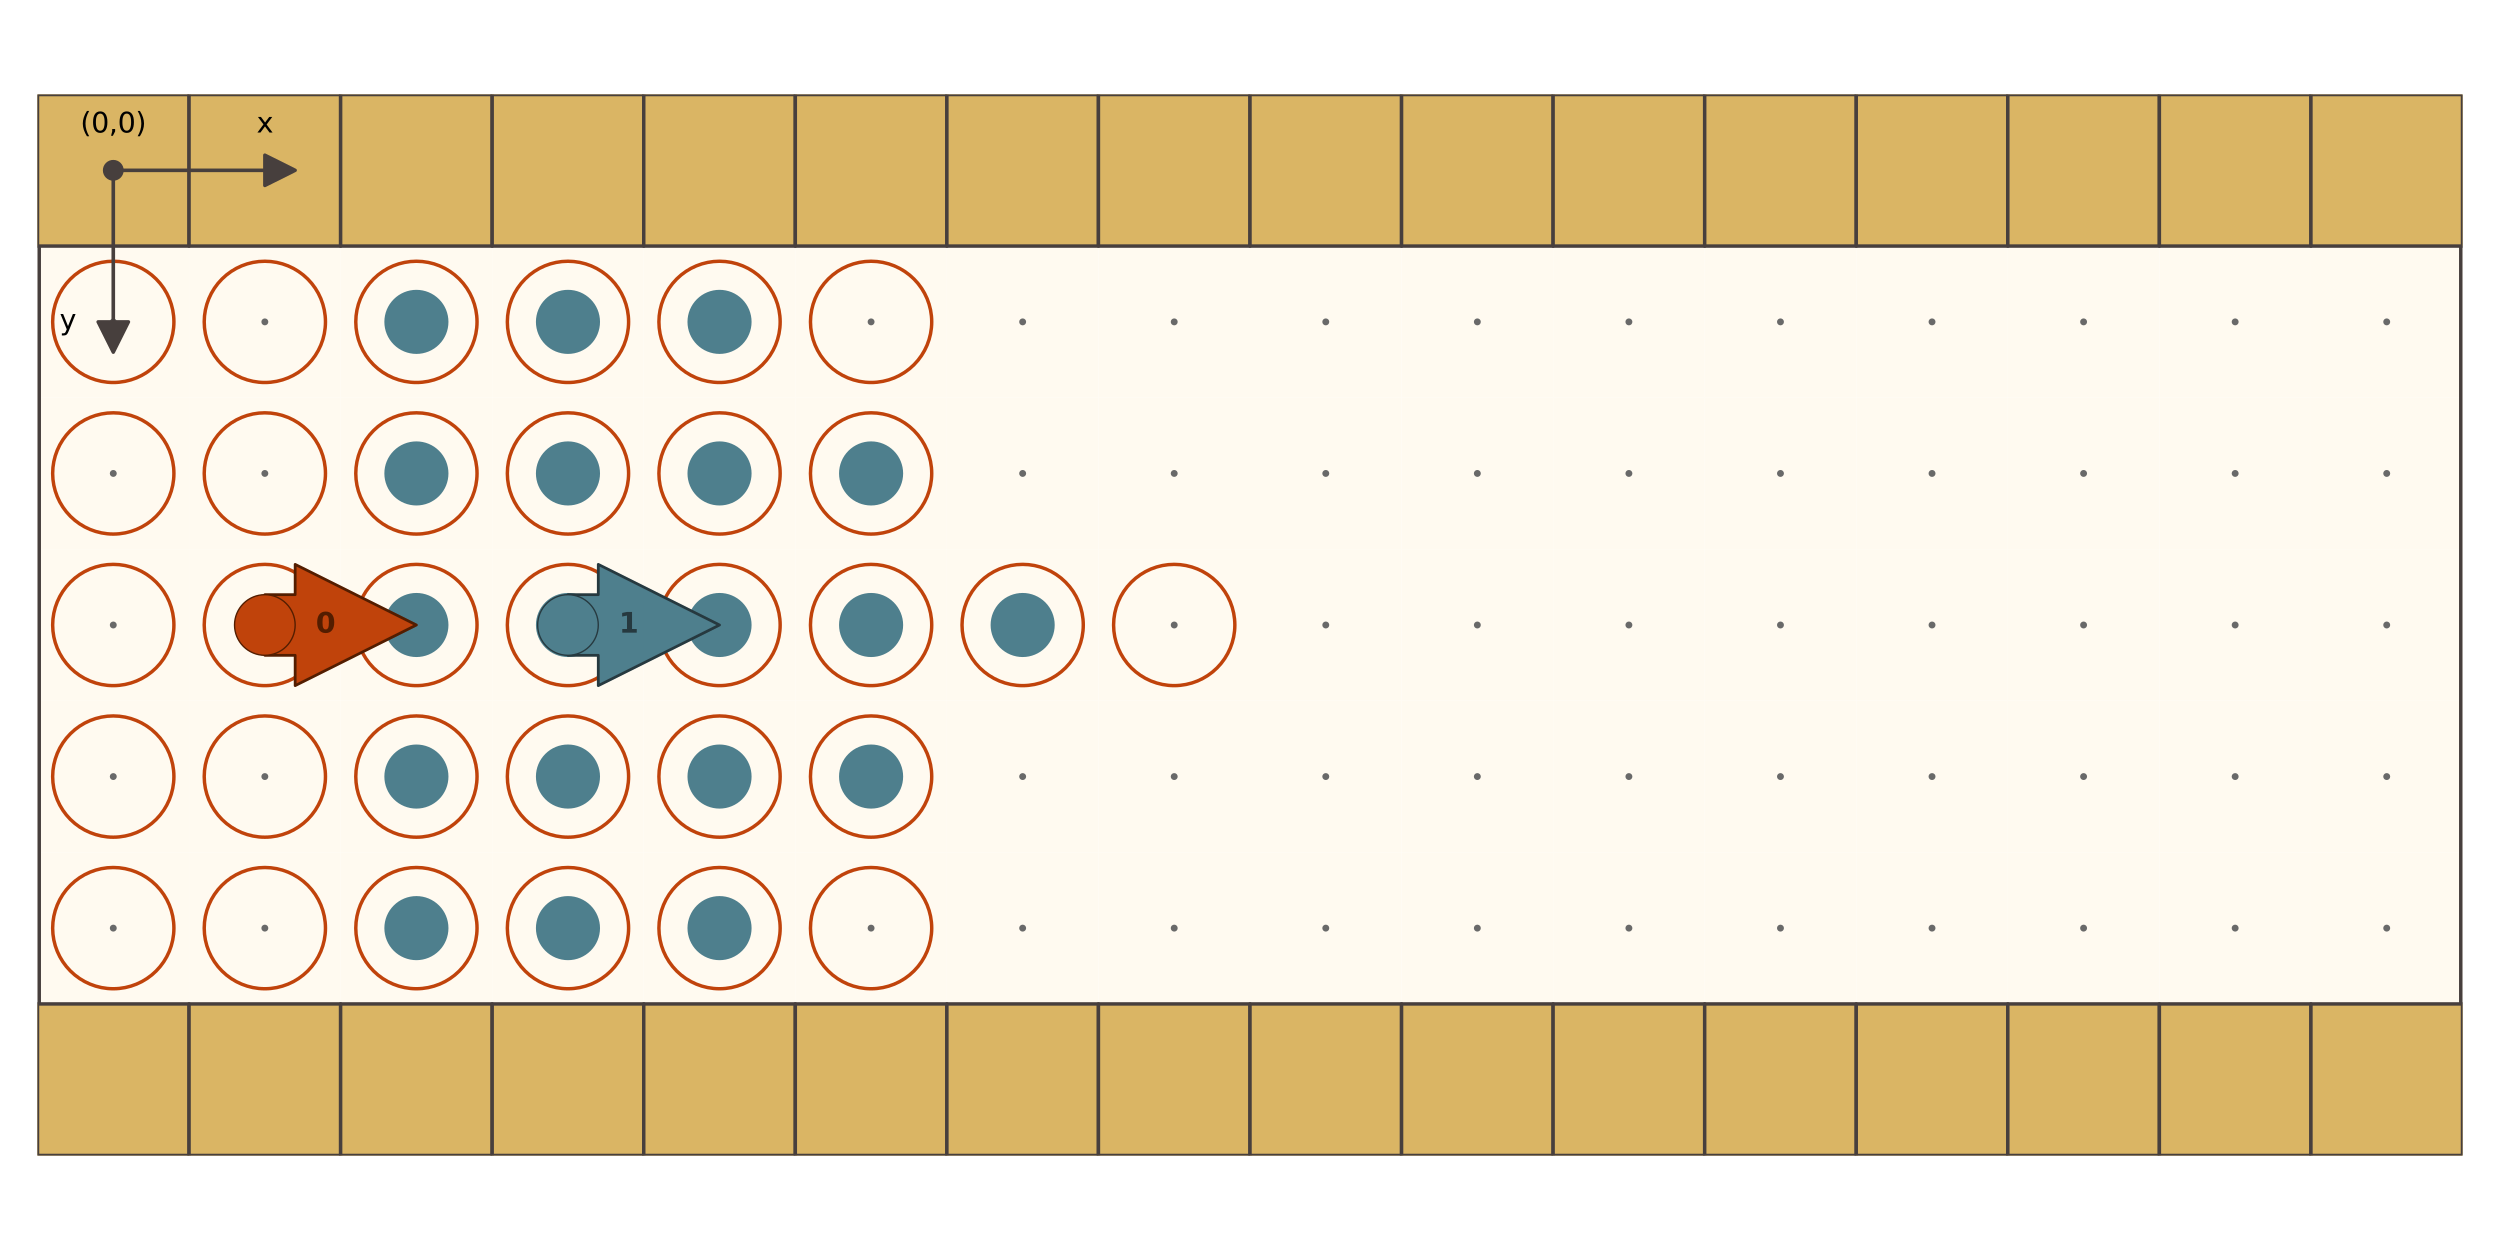 <?xml version="1.0" encoding="utf-8" standalone="no"?>
<!DOCTYPE svg PUBLIC "-//W3C//DTD SVG 1.1//EN"
  "http://www.w3.org/Graphics/SVG/1.1/DTD/svg11.dtd">
<svg xmlns:xlink="http://www.w3.org/1999/xlink" width="720pt" height="360pt" viewBox="0 0 720 360" xmlns="http://www.w3.org/2000/svg" version="1.1">
 <defs>
  <style type="text/css">*{stroke-linejoin: round; stroke-linecap: butt}</style>
 </defs>
 <g id="figure_1">
  <g id="patch_1">
   <path d="M 0 360 
L 720 360 
L 720 0 
L 0 0 
z
" style="fill: #ffffff"/>
  </g>
  <g id="axes_1">
   <g id="patch_2">
    <path d="M 10.8 332.775 
L 709.2 332.775 
L 709.2 27.225 
L 10.8 27.225 
z
" style="fill: #ffffff"/>
   </g>
   <g id="patch_3">
    <path d="M 10.8 70.875 
L 54.45 70.875 
L 54.45 114.525 
L 10.8 114.525 
z
" clip-path="url(#p212d7aedfd)" style="fill: #fffaf0"/>
   </g>
   <g id="patch_4">
    <path d="M 54.45 70.875 
L 98.1 70.875 
L 98.1 114.525 
L 54.45 114.525 
z
" clip-path="url(#p212d7aedfd)" style="fill: #fffaf0"/>
   </g>
   <g id="patch_5">
    <path d="M 98.1 70.875 
L 141.75 70.875 
L 141.75 114.525 
L 98.1 114.525 
z
" clip-path="url(#p212d7aedfd)" style="fill: #fffaf0"/>
   </g>
   <g id="patch_6">
    <path d="M 141.75 70.875 
L 185.4 70.875 
L 185.4 114.525 
L 141.75 114.525 
z
" clip-path="url(#p212d7aedfd)" style="fill: #fffaf0"/>
   </g>
   <g id="patch_7">
    <path d="M 185.4 70.875 
L 229.05 70.875 
L 229.05 114.525 
L 185.4 114.525 
z
" clip-path="url(#p212d7aedfd)" style="fill: #fffaf0"/>
   </g>
   <g id="patch_8">
    <path d="M 229.05 70.875 
L 272.7 70.875 
L 272.7 114.525 
L 229.05 114.525 
z
" clip-path="url(#p212d7aedfd)" style="fill: #fffaf0"/>
   </g>
   <g id="patch_9">
    <path d="M 272.7 70.875 
L 316.35 70.875 
L 316.35 114.525 
L 272.7 114.525 
z
" clip-path="url(#p212d7aedfd)" style="fill: #fffaf0"/>
   </g>
   <g id="patch_10">
    <path d="M 316.35 70.875 
L 360 70.875 
L 360 114.525 
L 316.35 114.525 
z
" clip-path="url(#p212d7aedfd)" style="fill: #fffaf0"/>
   </g>
   <g id="patch_11">
    <path d="M 360 70.875 
L 403.65 70.875 
L 403.65 114.525 
L 360 114.525 
z
" clip-path="url(#p212d7aedfd)" style="fill: #fffaf0"/>
   </g>
   <g id="patch_12">
    <path d="M 403.65 70.875 
L 447.3 70.875 
L 447.3 114.525 
L 403.65 114.525 
z
" clip-path="url(#p212d7aedfd)" style="fill: #fffaf0"/>
   </g>
   <g id="patch_13">
    <path d="M 447.3 70.875 
L 490.95 70.875 
L 490.95 114.525 
L 447.3 114.525 
z
" clip-path="url(#p212d7aedfd)" style="fill: #fffaf0"/>
   </g>
   <g id="patch_14">
    <path d="M 490.95 70.875 
L 534.6 70.875 
L 534.6 114.525 
L 490.95 114.525 
z
" clip-path="url(#p212d7aedfd)" style="fill: #fffaf0"/>
   </g>
   <g id="patch_15">
    <path d="M 534.6 70.875 
L 578.25 70.875 
L 578.25 114.525 
L 534.6 114.525 
z
" clip-path="url(#p212d7aedfd)" style="fill: #fffaf0"/>
   </g>
   <g id="patch_16">
    <path d="M 578.25 70.875 
L 621.9 70.875 
L 621.9 114.525 
L 578.25 114.525 
z
" clip-path="url(#p212d7aedfd)" style="fill: #fffaf0"/>
   </g>
   <g id="patch_17">
    <path d="M 621.9 70.875 
L 665.55 70.875 
L 665.55 114.525 
L 621.9 114.525 
z
" clip-path="url(#p212d7aedfd)" style="fill: #fffaf0"/>
   </g>
   <g id="patch_18">
    <path d="M 665.55 70.875 
L 709.2 70.875 
L 709.2 114.525 
L 665.55 114.525 
z
" clip-path="url(#p212d7aedfd)" style="fill: #fffaf0"/>
   </g>
   <g id="patch_19">
    <path d="M 10.8 114.525 
L 54.45 114.525 
L 54.45 158.175 
L 10.8 158.175 
z
" clip-path="url(#p212d7aedfd)" style="fill: #fffaf0"/>
   </g>
   <g id="patch_20">
    <path d="M 54.45 114.525 
L 98.1 114.525 
L 98.1 158.175 
L 54.45 158.175 
z
" clip-path="url(#p212d7aedfd)" style="fill: #fffaf0"/>
   </g>
   <g id="patch_21">
    <path d="M 98.1 114.525 
L 141.75 114.525 
L 141.75 158.175 
L 98.1 158.175 
z
" clip-path="url(#p212d7aedfd)" style="fill: #fffaf0"/>
   </g>
   <g id="patch_22">
    <path d="M 141.75 114.525 
L 185.4 114.525 
L 185.4 158.175 
L 141.75 158.175 
z
" clip-path="url(#p212d7aedfd)" style="fill: #fffaf0"/>
   </g>
   <g id="patch_23">
    <path d="M 185.4 114.525 
L 229.05 114.525 
L 229.05 158.175 
L 185.4 158.175 
z
" clip-path="url(#p212d7aedfd)" style="fill: #fffaf0"/>
   </g>
   <g id="patch_24">
    <path d="M 229.05 114.525 
L 272.7 114.525 
L 272.7 158.175 
L 229.05 158.175 
z
" clip-path="url(#p212d7aedfd)" style="fill: #fffaf0"/>
   </g>
   <g id="patch_25">
    <path d="M 272.7 114.525 
L 316.35 114.525 
L 316.35 158.175 
L 272.7 158.175 
z
" clip-path="url(#p212d7aedfd)" style="fill: #fffaf0"/>
   </g>
   <g id="patch_26">
    <path d="M 316.35 114.525 
L 360 114.525 
L 360 158.175 
L 316.35 158.175 
z
" clip-path="url(#p212d7aedfd)" style="fill: #fffaf0"/>
   </g>
   <g id="patch_27">
    <path d="M 360 114.525 
L 403.65 114.525 
L 403.65 158.175 
L 360 158.175 
z
" clip-path="url(#p212d7aedfd)" style="fill: #fffaf0"/>
   </g>
   <g id="patch_28">
    <path d="M 403.65 114.525 
L 447.3 114.525 
L 447.3 158.175 
L 403.65 158.175 
z
" clip-path="url(#p212d7aedfd)" style="fill: #fffaf0"/>
   </g>
   <g id="patch_29">
    <path d="M 447.3 114.525 
L 490.95 114.525 
L 490.95 158.175 
L 447.3 158.175 
z
" clip-path="url(#p212d7aedfd)" style="fill: #fffaf0"/>
   </g>
   <g id="patch_30">
    <path d="M 490.95 114.525 
L 534.6 114.525 
L 534.6 158.175 
L 490.95 158.175 
z
" clip-path="url(#p212d7aedfd)" style="fill: #fffaf0"/>
   </g>
   <g id="patch_31">
    <path d="M 534.6 114.525 
L 578.25 114.525 
L 578.25 158.175 
L 534.6 158.175 
z
" clip-path="url(#p212d7aedfd)" style="fill: #fffaf0"/>
   </g>
   <g id="patch_32">
    <path d="M 578.25 114.525 
L 621.9 114.525 
L 621.9 158.175 
L 578.25 158.175 
z
" clip-path="url(#p212d7aedfd)" style="fill: #fffaf0"/>
   </g>
   <g id="patch_33">
    <path d="M 621.9 114.525 
L 665.55 114.525 
L 665.55 158.175 
L 621.9 158.175 
z
" clip-path="url(#p212d7aedfd)" style="fill: #fffaf0"/>
   </g>
   <g id="patch_34">
    <path d="M 665.55 114.525 
L 709.2 114.525 
L 709.2 158.175 
L 665.55 158.175 
z
" clip-path="url(#p212d7aedfd)" style="fill: #fffaf0"/>
   </g>
   <g id="patch_35">
    <path d="M 10.8 158.175 
L 54.45 158.175 
L 54.45 201.825 
L 10.8 201.825 
z
" clip-path="url(#p212d7aedfd)" style="fill: #fffaf0"/>
   </g>
   <g id="patch_36">
    <path d="M 54.45 158.175 
L 98.1 158.175 
L 98.1 201.825 
L 54.45 201.825 
z
" clip-path="url(#p212d7aedfd)" style="fill: #fffaf0"/>
   </g>
   <g id="patch_37">
    <path d="M 98.1 158.175 
L 141.75 158.175 
L 141.75 201.825 
L 98.1 201.825 
z
" clip-path="url(#p212d7aedfd)" style="fill: #fffaf0"/>
   </g>
   <g id="patch_38">
    <path d="M 141.75 158.175 
L 185.4 158.175 
L 185.4 201.825 
L 141.75 201.825 
z
" clip-path="url(#p212d7aedfd)" style="fill: #fffaf0"/>
   </g>
   <g id="patch_39">
    <path d="M 185.4 158.175 
L 229.05 158.175 
L 229.05 201.825 
L 185.4 201.825 
z
" clip-path="url(#p212d7aedfd)" style="fill: #fffaf0"/>
   </g>
   <g id="patch_40">
    <path d="M 229.05 158.175 
L 272.7 158.175 
L 272.7 201.825 
L 229.05 201.825 
z
" clip-path="url(#p212d7aedfd)" style="fill: #fffaf0"/>
   </g>
   <g id="patch_41">
    <path d="M 272.7 158.175 
L 316.35 158.175 
L 316.35 201.825 
L 272.7 201.825 
z
" clip-path="url(#p212d7aedfd)" style="fill: #fffaf0"/>
   </g>
   <g id="patch_42">
    <path d="M 316.35 158.175 
L 360 158.175 
L 360 201.825 
L 316.35 201.825 
z
" clip-path="url(#p212d7aedfd)" style="fill: #fffaf0"/>
   </g>
   <g id="patch_43">
    <path d="M 360 158.175 
L 403.65 158.175 
L 403.65 201.825 
L 360 201.825 
z
" clip-path="url(#p212d7aedfd)" style="fill: #fffaf0"/>
   </g>
   <g id="patch_44">
    <path d="M 403.65 158.175 
L 447.3 158.175 
L 447.3 201.825 
L 403.65 201.825 
z
" clip-path="url(#p212d7aedfd)" style="fill: #fffaf0"/>
   </g>
   <g id="patch_45">
    <path d="M 447.3 158.175 
L 490.95 158.175 
L 490.95 201.825 
L 447.3 201.825 
z
" clip-path="url(#p212d7aedfd)" style="fill: #fffaf0"/>
   </g>
   <g id="patch_46">
    <path d="M 490.95 158.175 
L 534.6 158.175 
L 534.6 201.825 
L 490.95 201.825 
z
" clip-path="url(#p212d7aedfd)" style="fill: #fffaf0"/>
   </g>
   <g id="patch_47">
    <path d="M 534.6 158.175 
L 578.25 158.175 
L 578.25 201.825 
L 534.6 201.825 
z
" clip-path="url(#p212d7aedfd)" style="fill: #fffaf0"/>
   </g>
   <g id="patch_48">
    <path d="M 578.25 158.175 
L 621.9 158.175 
L 621.9 201.825 
L 578.25 201.825 
z
" clip-path="url(#p212d7aedfd)" style="fill: #fffaf0"/>
   </g>
   <g id="patch_49">
    <path d="M 621.9 158.175 
L 665.55 158.175 
L 665.55 201.825 
L 621.9 201.825 
z
" clip-path="url(#p212d7aedfd)" style="fill: #fffaf0"/>
   </g>
   <g id="patch_50">
    <path d="M 665.55 158.175 
L 709.2 158.175 
L 709.2 201.825 
L 665.55 201.825 
z
" clip-path="url(#p212d7aedfd)" style="fill: #fffaf0"/>
   </g>
   <g id="patch_51">
    <path d="M 10.8 201.825 
L 54.45 201.825 
L 54.45 245.475 
L 10.8 245.475 
z
" clip-path="url(#p212d7aedfd)" style="fill: #fffaf0"/>
   </g>
   <g id="patch_52">
    <path d="M 54.45 201.825 
L 98.1 201.825 
L 98.1 245.475 
L 54.45 245.475 
z
" clip-path="url(#p212d7aedfd)" style="fill: #fffaf0"/>
   </g>
   <g id="patch_53">
    <path d="M 98.1 201.825 
L 141.75 201.825 
L 141.75 245.475 
L 98.1 245.475 
z
" clip-path="url(#p212d7aedfd)" style="fill: #fffaf0"/>
   </g>
   <g id="patch_54">
    <path d="M 141.75 201.825 
L 185.4 201.825 
L 185.4 245.475 
L 141.75 245.475 
z
" clip-path="url(#p212d7aedfd)" style="fill: #fffaf0"/>
   </g>
   <g id="patch_55">
    <path d="M 185.4 201.825 
L 229.05 201.825 
L 229.05 245.475 
L 185.4 245.475 
z
" clip-path="url(#p212d7aedfd)" style="fill: #fffaf0"/>
   </g>
   <g id="patch_56">
    <path d="M 229.05 201.825 
L 272.7 201.825 
L 272.7 245.475 
L 229.05 245.475 
z
" clip-path="url(#p212d7aedfd)" style="fill: #fffaf0"/>
   </g>
   <g id="patch_57">
    <path d="M 272.7 201.825 
L 316.35 201.825 
L 316.35 245.475 
L 272.7 245.475 
z
" clip-path="url(#p212d7aedfd)" style="fill: #fffaf0"/>
   </g>
   <g id="patch_58">
    <path d="M 316.35 201.825 
L 360 201.825 
L 360 245.475 
L 316.35 245.475 
z
" clip-path="url(#p212d7aedfd)" style="fill: #fffaf0"/>
   </g>
   <g id="patch_59">
    <path d="M 360 201.825 
L 403.65 201.825 
L 403.65 245.475 
L 360 245.475 
z
" clip-path="url(#p212d7aedfd)" style="fill: #fffaf0"/>
   </g>
   <g id="patch_60">
    <path d="M 403.65 201.825 
L 447.3 201.825 
L 447.3 245.475 
L 403.65 245.475 
z
" clip-path="url(#p212d7aedfd)" style="fill: #fffaf0"/>
   </g>
   <g id="patch_61">
    <path d="M 447.3 201.825 
L 490.95 201.825 
L 490.95 245.475 
L 447.3 245.475 
z
" clip-path="url(#p212d7aedfd)" style="fill: #fffaf0"/>
   </g>
   <g id="patch_62">
    <path d="M 490.95 201.825 
L 534.6 201.825 
L 534.6 245.475 
L 490.95 245.475 
z
" clip-path="url(#p212d7aedfd)" style="fill: #fffaf0"/>
   </g>
   <g id="patch_63">
    <path d="M 534.6 201.825 
L 578.25 201.825 
L 578.25 245.475 
L 534.6 245.475 
z
" clip-path="url(#p212d7aedfd)" style="fill: #fffaf0"/>
   </g>
   <g id="patch_64">
    <path d="M 578.25 201.825 
L 621.9 201.825 
L 621.9 245.475 
L 578.25 245.475 
z
" clip-path="url(#p212d7aedfd)" style="fill: #fffaf0"/>
   </g>
   <g id="patch_65">
    <path d="M 621.9 201.825 
L 665.55 201.825 
L 665.55 245.475 
L 621.9 245.475 
z
" clip-path="url(#p212d7aedfd)" style="fill: #fffaf0"/>
   </g>
   <g id="patch_66">
    <path d="M 665.55 201.825 
L 709.2 201.825 
L 709.2 245.475 
L 665.55 245.475 
z
" clip-path="url(#p212d7aedfd)" style="fill: #fffaf0"/>
   </g>
   <g id="patch_67">
    <path d="M 10.8 245.475 
L 54.45 245.475 
L 54.45 289.125 
L 10.8 289.125 
z
" clip-path="url(#p212d7aedfd)" style="fill: #fffaf0"/>
   </g>
   <g id="patch_68">
    <path d="M 54.45 245.475 
L 98.1 245.475 
L 98.1 289.125 
L 54.45 289.125 
z
" clip-path="url(#p212d7aedfd)" style="fill: #fffaf0"/>
   </g>
   <g id="patch_69">
    <path d="M 98.1 245.475 
L 141.75 245.475 
L 141.75 289.125 
L 98.1 289.125 
z
" clip-path="url(#p212d7aedfd)" style="fill: #fffaf0"/>
   </g>
   <g id="patch_70">
    <path d="M 141.75 245.475 
L 185.4 245.475 
L 185.4 289.125 
L 141.75 289.125 
z
" clip-path="url(#p212d7aedfd)" style="fill: #fffaf0"/>
   </g>
   <g id="patch_71">
    <path d="M 185.4 245.475 
L 229.05 245.475 
L 229.05 289.125 
L 185.4 289.125 
z
" clip-path="url(#p212d7aedfd)" style="fill: #fffaf0"/>
   </g>
   <g id="patch_72">
    <path d="M 229.05 245.475 
L 272.7 245.475 
L 272.7 289.125 
L 229.05 289.125 
z
" clip-path="url(#p212d7aedfd)" style="fill: #fffaf0"/>
   </g>
   <g id="patch_73">
    <path d="M 272.7 245.475 
L 316.35 245.475 
L 316.35 289.125 
L 272.7 289.125 
z
" clip-path="url(#p212d7aedfd)" style="fill: #fffaf0"/>
   </g>
   <g id="patch_74">
    <path d="M 316.35 245.475 
L 360 245.475 
L 360 289.125 
L 316.35 289.125 
z
" clip-path="url(#p212d7aedfd)" style="fill: #fffaf0"/>
   </g>
   <g id="patch_75">
    <path d="M 360 245.475 
L 403.65 245.475 
L 403.65 289.125 
L 360 289.125 
z
" clip-path="url(#p212d7aedfd)" style="fill: #fffaf0"/>
   </g>
   <g id="patch_76">
    <path d="M 403.65 245.475 
L 447.3 245.475 
L 447.3 289.125 
L 403.65 289.125 
z
" clip-path="url(#p212d7aedfd)" style="fill: #fffaf0"/>
   </g>
   <g id="patch_77">
    <path d="M 447.3 245.475 
L 490.95 245.475 
L 490.95 289.125 
L 447.3 289.125 
z
" clip-path="url(#p212d7aedfd)" style="fill: #fffaf0"/>
   </g>
   <g id="patch_78">
    <path d="M 490.95 245.475 
L 534.6 245.475 
L 534.6 289.125 
L 490.95 289.125 
z
" clip-path="url(#p212d7aedfd)" style="fill: #fffaf0"/>
   </g>
   <g id="patch_79">
    <path d="M 534.6 245.475 
L 578.25 245.475 
L 578.25 289.125 
L 534.6 289.125 
z
" clip-path="url(#p212d7aedfd)" style="fill: #fffaf0"/>
   </g>
   <g id="patch_80">
    <path d="M 578.25 245.475 
L 621.9 245.475 
L 621.9 289.125 
L 578.25 289.125 
z
" clip-path="url(#p212d7aedfd)" style="fill: #fffaf0"/>
   </g>
   <g id="patch_81">
    <path d="M 621.9 245.475 
L 665.55 245.475 
L 665.55 289.125 
L 621.9 289.125 
z
" clip-path="url(#p212d7aedfd)" style="fill: #fffaf0"/>
   </g>
   <g id="patch_82">
    <path d="M 665.55 245.475 
L 709.2 245.475 
L 709.2 289.125 
L 665.55 289.125 
z
" clip-path="url(#p212d7aedfd)" style="fill: #fffaf0"/>
   </g>
   <g id="patch_83">
    <path d="M 10.8 27.225 
L 709.2 27.225 
L 709.2 332.775 
L 10.8 332.775 
L 10.8 27.225 
z
" clip-path="url(#p212d7aedfd)" style="fill: none; stroke: #473f3d; stroke-width: 2; stroke-linejoin: miter"/>
   </g>
   <g id="matplotlib.axis_1">
    <g id="xtick_1">
     <g id="line2d_1"/>
    </g>
    <g id="xtick_2">
     <g id="line2d_2"/>
    </g>
    <g id="xtick_3">
     <g id="line2d_3"/>
    </g>
    <g id="xtick_4">
     <g id="line2d_4"/>
    </g>
    <g id="xtick_5">
     <g id="line2d_5"/>
    </g>
    <g id="xtick_6">
     <g id="line2d_6"/>
    </g>
    <g id="xtick_7">
     <g id="line2d_7"/>
    </g>
    <g id="xtick_8">
     <g id="line2d_8"/>
    </g>
   </g>
   <g id="matplotlib.axis_2">
    <g id="ytick_1">
     <g id="line2d_9"/>
    </g>
    <g id="ytick_2">
     <g id="line2d_10"/>
    </g>
    <g id="ytick_3">
     <g id="line2d_11"/>
    </g>
    <g id="ytick_4">
     <g id="line2d_12"/>
    </g>
    <g id="ytick_5">
     <g id="line2d_13"/>
    </g>
    <g id="ytick_6">
     <g id="line2d_14"/>
    </g>
    <g id="ytick_7">
     <g id="line2d_15"/>
    </g>
   </g>
   <g id="line2d_16">
    <defs>
     <path id="m52f43810df" d="M 0 0.5 
C 0.133 0.5 0.26 0.447 0.354 0.354 
C 0.447 0.26 0.5 0.133 0.5 0 
C 0.5 -0.133 0.447 -0.26 0.354 -0.354 
C 0.26 -0.447 0.133 -0.5 0 -0.5 
C -0.133 -0.5 -0.26 -0.447 -0.354 -0.354 
C -0.447 -0.26 -0.5 -0.133 -0.5 0 
C -0.5 0.133 -0.447 0.26 -0.354 0.354 
C -0.26 0.447 -0.133 0.5 0 0.5 
z
" style="stroke: #696969"/>
    </defs>
    <g clip-path="url(#p212d7aedfd)">
     <use xlink:href="#m52f43810df" x="32.625" y="92.7" style="fill: #696969; stroke: #696969"/>
    </g>
   </g>
   <g id="line2d_17">
    <g clip-path="url(#p212d7aedfd)">
     <use xlink:href="#m52f43810df" x="76.275" y="92.7" style="fill: #696969; stroke: #696969"/>
    </g>
   </g>
   <g id="line2d_18">
    <g clip-path="url(#p212d7aedfd)">
     <use xlink:href="#m52f43810df" x="119.925" y="92.7" style="fill: #696969; stroke: #696969"/>
    </g>
   </g>
   <g id="line2d_19">
    <g clip-path="url(#p212d7aedfd)">
     <use xlink:href="#m52f43810df" x="163.575" y="92.7" style="fill: #696969; stroke: #696969"/>
    </g>
   </g>
   <g id="line2d_20">
    <g clip-path="url(#p212d7aedfd)">
     <use xlink:href="#m52f43810df" x="207.225" y="92.7" style="fill: #696969; stroke: #696969"/>
    </g>
   </g>
   <g id="line2d_21">
    <g clip-path="url(#p212d7aedfd)">
     <use xlink:href="#m52f43810df" x="250.875" y="92.7" style="fill: #696969; stroke: #696969"/>
    </g>
   </g>
   <g id="line2d_22">
    <g clip-path="url(#p212d7aedfd)">
     <use xlink:href="#m52f43810df" x="294.525" y="92.7" style="fill: #696969; stroke: #696969"/>
    </g>
   </g>
   <g id="line2d_23">
    <g clip-path="url(#p212d7aedfd)">
     <use xlink:href="#m52f43810df" x="338.175" y="92.7" style="fill: #696969; stroke: #696969"/>
    </g>
   </g>
   <g id="line2d_24">
    <g clip-path="url(#p212d7aedfd)">
     <use xlink:href="#m52f43810df" x="381.825" y="92.7" style="fill: #696969; stroke: #696969"/>
    </g>
   </g>
   <g id="line2d_25">
    <g clip-path="url(#p212d7aedfd)">
     <use xlink:href="#m52f43810df" x="425.475" y="92.7" style="fill: #696969; stroke: #696969"/>
    </g>
   </g>
   <g id="line2d_26">
    <g clip-path="url(#p212d7aedfd)">
     <use xlink:href="#m52f43810df" x="469.125" y="92.7" style="fill: #696969; stroke: #696969"/>
    </g>
   </g>
   <g id="line2d_27">
    <g clip-path="url(#p212d7aedfd)">
     <use xlink:href="#m52f43810df" x="512.775" y="92.7" style="fill: #696969; stroke: #696969"/>
    </g>
   </g>
   <g id="line2d_28">
    <g clip-path="url(#p212d7aedfd)">
     <use xlink:href="#m52f43810df" x="556.425" y="92.7" style="fill: #696969; stroke: #696969"/>
    </g>
   </g>
   <g id="line2d_29">
    <g clip-path="url(#p212d7aedfd)">
     <use xlink:href="#m52f43810df" x="600.075" y="92.7" style="fill: #696969; stroke: #696969"/>
    </g>
   </g>
   <g id="line2d_30">
    <g clip-path="url(#p212d7aedfd)">
     <use xlink:href="#m52f43810df" x="643.725" y="92.7" style="fill: #696969; stroke: #696969"/>
    </g>
   </g>
   <g id="line2d_31">
    <g clip-path="url(#p212d7aedfd)">
     <use xlink:href="#m52f43810df" x="687.375" y="92.7" style="fill: #696969; stroke: #696969"/>
    </g>
   </g>
   <g id="line2d_32">
    <g clip-path="url(#p212d7aedfd)">
     <use xlink:href="#m52f43810df" x="32.625" y="136.35" style="fill: #696969; stroke: #696969"/>
    </g>
   </g>
   <g id="line2d_33">
    <g clip-path="url(#p212d7aedfd)">
     <use xlink:href="#m52f43810df" x="76.275" y="136.35" style="fill: #696969; stroke: #696969"/>
    </g>
   </g>
   <g id="line2d_34">
    <g clip-path="url(#p212d7aedfd)">
     <use xlink:href="#m52f43810df" x="119.925" y="136.35" style="fill: #696969; stroke: #696969"/>
    </g>
   </g>
   <g id="line2d_35">
    <g clip-path="url(#p212d7aedfd)">
     <use xlink:href="#m52f43810df" x="163.575" y="136.35" style="fill: #696969; stroke: #696969"/>
    </g>
   </g>
   <g id="line2d_36">
    <g clip-path="url(#p212d7aedfd)">
     <use xlink:href="#m52f43810df" x="207.225" y="136.35" style="fill: #696969; stroke: #696969"/>
    </g>
   </g>
   <g id="line2d_37">
    <g clip-path="url(#p212d7aedfd)">
     <use xlink:href="#m52f43810df" x="250.875" y="136.35" style="fill: #696969; stroke: #696969"/>
    </g>
   </g>
   <g id="line2d_38">
    <g clip-path="url(#p212d7aedfd)">
     <use xlink:href="#m52f43810df" x="294.525" y="136.35" style="fill: #696969; stroke: #696969"/>
    </g>
   </g>
   <g id="line2d_39">
    <g clip-path="url(#p212d7aedfd)">
     <use xlink:href="#m52f43810df" x="338.175" y="136.35" style="fill: #696969; stroke: #696969"/>
    </g>
   </g>
   <g id="line2d_40">
    <g clip-path="url(#p212d7aedfd)">
     <use xlink:href="#m52f43810df" x="381.825" y="136.35" style="fill: #696969; stroke: #696969"/>
    </g>
   </g>
   <g id="line2d_41">
    <g clip-path="url(#p212d7aedfd)">
     <use xlink:href="#m52f43810df" x="425.475" y="136.35" style="fill: #696969; stroke: #696969"/>
    </g>
   </g>
   <g id="line2d_42">
    <g clip-path="url(#p212d7aedfd)">
     <use xlink:href="#m52f43810df" x="469.125" y="136.35" style="fill: #696969; stroke: #696969"/>
    </g>
   </g>
   <g id="line2d_43">
    <g clip-path="url(#p212d7aedfd)">
     <use xlink:href="#m52f43810df" x="512.775" y="136.35" style="fill: #696969; stroke: #696969"/>
    </g>
   </g>
   <g id="line2d_44">
    <g clip-path="url(#p212d7aedfd)">
     <use xlink:href="#m52f43810df" x="556.425" y="136.35" style="fill: #696969; stroke: #696969"/>
    </g>
   </g>
   <g id="line2d_45">
    <g clip-path="url(#p212d7aedfd)">
     <use xlink:href="#m52f43810df" x="600.075" y="136.35" style="fill: #696969; stroke: #696969"/>
    </g>
   </g>
   <g id="line2d_46">
    <g clip-path="url(#p212d7aedfd)">
     <use xlink:href="#m52f43810df" x="643.725" y="136.35" style="fill: #696969; stroke: #696969"/>
    </g>
   </g>
   <g id="line2d_47">
    <g clip-path="url(#p212d7aedfd)">
     <use xlink:href="#m52f43810df" x="687.375" y="136.35" style="fill: #696969; stroke: #696969"/>
    </g>
   </g>
   <g id="line2d_48">
    <g clip-path="url(#p212d7aedfd)">
     <use xlink:href="#m52f43810df" x="32.625" y="180" style="fill: #696969; stroke: #696969"/>
    </g>
   </g>
   <g id="line2d_49">
    <g clip-path="url(#p212d7aedfd)">
     <use xlink:href="#m52f43810df" x="76.275" y="180" style="fill: #696969; stroke: #696969"/>
    </g>
   </g>
   <g id="line2d_50">
    <g clip-path="url(#p212d7aedfd)">
     <use xlink:href="#m52f43810df" x="119.925" y="180" style="fill: #696969; stroke: #696969"/>
    </g>
   </g>
   <g id="line2d_51">
    <g clip-path="url(#p212d7aedfd)">
     <use xlink:href="#m52f43810df" x="163.575" y="180" style="fill: #696969; stroke: #696969"/>
    </g>
   </g>
   <g id="line2d_52">
    <g clip-path="url(#p212d7aedfd)">
     <use xlink:href="#m52f43810df" x="207.225" y="180" style="fill: #696969; stroke: #696969"/>
    </g>
   </g>
   <g id="line2d_53">
    <g clip-path="url(#p212d7aedfd)">
     <use xlink:href="#m52f43810df" x="250.875" y="180" style="fill: #696969; stroke: #696969"/>
    </g>
   </g>
   <g id="line2d_54">
    <g clip-path="url(#p212d7aedfd)">
     <use xlink:href="#m52f43810df" x="294.525" y="180" style="fill: #696969; stroke: #696969"/>
    </g>
   </g>
   <g id="line2d_55">
    <g clip-path="url(#p212d7aedfd)">
     <use xlink:href="#m52f43810df" x="338.175" y="180" style="fill: #696969; stroke: #696969"/>
    </g>
   </g>
   <g id="line2d_56">
    <g clip-path="url(#p212d7aedfd)">
     <use xlink:href="#m52f43810df" x="381.825" y="180" style="fill: #696969; stroke: #696969"/>
    </g>
   </g>
   <g id="line2d_57">
    <g clip-path="url(#p212d7aedfd)">
     <use xlink:href="#m52f43810df" x="425.475" y="180" style="fill: #696969; stroke: #696969"/>
    </g>
   </g>
   <g id="line2d_58">
    <g clip-path="url(#p212d7aedfd)">
     <use xlink:href="#m52f43810df" x="469.125" y="180" style="fill: #696969; stroke: #696969"/>
    </g>
   </g>
   <g id="line2d_59">
    <g clip-path="url(#p212d7aedfd)">
     <use xlink:href="#m52f43810df" x="512.775" y="180" style="fill: #696969; stroke: #696969"/>
    </g>
   </g>
   <g id="line2d_60">
    <g clip-path="url(#p212d7aedfd)">
     <use xlink:href="#m52f43810df" x="556.425" y="180" style="fill: #696969; stroke: #696969"/>
    </g>
   </g>
   <g id="line2d_61">
    <g clip-path="url(#p212d7aedfd)">
     <use xlink:href="#m52f43810df" x="600.075" y="180" style="fill: #696969; stroke: #696969"/>
    </g>
   </g>
   <g id="line2d_62">
    <g clip-path="url(#p212d7aedfd)">
     <use xlink:href="#m52f43810df" x="643.725" y="180" style="fill: #696969; stroke: #696969"/>
    </g>
   </g>
   <g id="line2d_63">
    <g clip-path="url(#p212d7aedfd)">
     <use xlink:href="#m52f43810df" x="687.375" y="180" style="fill: #696969; stroke: #696969"/>
    </g>
   </g>
   <g id="line2d_64">
    <g clip-path="url(#p212d7aedfd)">
     <use xlink:href="#m52f43810df" x="32.625" y="223.65" style="fill: #696969; stroke: #696969"/>
    </g>
   </g>
   <g id="line2d_65">
    <g clip-path="url(#p212d7aedfd)">
     <use xlink:href="#m52f43810df" x="76.275" y="223.65" style="fill: #696969; stroke: #696969"/>
    </g>
   </g>
   <g id="line2d_66">
    <g clip-path="url(#p212d7aedfd)">
     <use xlink:href="#m52f43810df" x="119.925" y="223.65" style="fill: #696969; stroke: #696969"/>
    </g>
   </g>
   <g id="line2d_67">
    <g clip-path="url(#p212d7aedfd)">
     <use xlink:href="#m52f43810df" x="163.575" y="223.65" style="fill: #696969; stroke: #696969"/>
    </g>
   </g>
   <g id="line2d_68">
    <g clip-path="url(#p212d7aedfd)">
     <use xlink:href="#m52f43810df" x="207.225" y="223.65" style="fill: #696969; stroke: #696969"/>
    </g>
   </g>
   <g id="line2d_69">
    <g clip-path="url(#p212d7aedfd)">
     <use xlink:href="#m52f43810df" x="250.875" y="223.65" style="fill: #696969; stroke: #696969"/>
    </g>
   </g>
   <g id="line2d_70">
    <g clip-path="url(#p212d7aedfd)">
     <use xlink:href="#m52f43810df" x="294.525" y="223.65" style="fill: #696969; stroke: #696969"/>
    </g>
   </g>
   <g id="line2d_71">
    <g clip-path="url(#p212d7aedfd)">
     <use xlink:href="#m52f43810df" x="338.175" y="223.65" style="fill: #696969; stroke: #696969"/>
    </g>
   </g>
   <g id="line2d_72">
    <g clip-path="url(#p212d7aedfd)">
     <use xlink:href="#m52f43810df" x="381.825" y="223.65" style="fill: #696969; stroke: #696969"/>
    </g>
   </g>
   <g id="line2d_73">
    <g clip-path="url(#p212d7aedfd)">
     <use xlink:href="#m52f43810df" x="425.475" y="223.65" style="fill: #696969; stroke: #696969"/>
    </g>
   </g>
   <g id="line2d_74">
    <g clip-path="url(#p212d7aedfd)">
     <use xlink:href="#m52f43810df" x="469.125" y="223.65" style="fill: #696969; stroke: #696969"/>
    </g>
   </g>
   <g id="line2d_75">
    <g clip-path="url(#p212d7aedfd)">
     <use xlink:href="#m52f43810df" x="512.775" y="223.65" style="fill: #696969; stroke: #696969"/>
    </g>
   </g>
   <g id="line2d_76">
    <g clip-path="url(#p212d7aedfd)">
     <use xlink:href="#m52f43810df" x="556.425" y="223.65" style="fill: #696969; stroke: #696969"/>
    </g>
   </g>
   <g id="line2d_77">
    <g clip-path="url(#p212d7aedfd)">
     <use xlink:href="#m52f43810df" x="600.075" y="223.65" style="fill: #696969; stroke: #696969"/>
    </g>
   </g>
   <g id="line2d_78">
    <g clip-path="url(#p212d7aedfd)">
     <use xlink:href="#m52f43810df" x="643.725" y="223.65" style="fill: #696969; stroke: #696969"/>
    </g>
   </g>
   <g id="line2d_79">
    <g clip-path="url(#p212d7aedfd)">
     <use xlink:href="#m52f43810df" x="687.375" y="223.65" style="fill: #696969; stroke: #696969"/>
    </g>
   </g>
   <g id="line2d_80">
    <g clip-path="url(#p212d7aedfd)">
     <use xlink:href="#m52f43810df" x="32.625" y="267.3" style="fill: #696969; stroke: #696969"/>
    </g>
   </g>
   <g id="line2d_81">
    <g clip-path="url(#p212d7aedfd)">
     <use xlink:href="#m52f43810df" x="76.275" y="267.3" style="fill: #696969; stroke: #696969"/>
    </g>
   </g>
   <g id="line2d_82">
    <g clip-path="url(#p212d7aedfd)">
     <use xlink:href="#m52f43810df" x="119.925" y="267.3" style="fill: #696969; stroke: #696969"/>
    </g>
   </g>
   <g id="line2d_83">
    <g clip-path="url(#p212d7aedfd)">
     <use xlink:href="#m52f43810df" x="163.575" y="267.3" style="fill: #696969; stroke: #696969"/>
    </g>
   </g>
   <g id="line2d_84">
    <g clip-path="url(#p212d7aedfd)">
     <use xlink:href="#m52f43810df" x="207.225" y="267.3" style="fill: #696969; stroke: #696969"/>
    </g>
   </g>
   <g id="line2d_85">
    <g clip-path="url(#p212d7aedfd)">
     <use xlink:href="#m52f43810df" x="250.875" y="267.3" style="fill: #696969; stroke: #696969"/>
    </g>
   </g>
   <g id="line2d_86">
    <g clip-path="url(#p212d7aedfd)">
     <use xlink:href="#m52f43810df" x="294.525" y="267.3" style="fill: #696969; stroke: #696969"/>
    </g>
   </g>
   <g id="line2d_87">
    <g clip-path="url(#p212d7aedfd)">
     <use xlink:href="#m52f43810df" x="338.175" y="267.3" style="fill: #696969; stroke: #696969"/>
    </g>
   </g>
   <g id="line2d_88">
    <g clip-path="url(#p212d7aedfd)">
     <use xlink:href="#m52f43810df" x="381.825" y="267.3" style="fill: #696969; stroke: #696969"/>
    </g>
   </g>
   <g id="line2d_89">
    <g clip-path="url(#p212d7aedfd)">
     <use xlink:href="#m52f43810df" x="425.475" y="267.3" style="fill: #696969; stroke: #696969"/>
    </g>
   </g>
   <g id="line2d_90">
    <g clip-path="url(#p212d7aedfd)">
     <use xlink:href="#m52f43810df" x="469.125" y="267.3" style="fill: #696969; stroke: #696969"/>
    </g>
   </g>
   <g id="line2d_91">
    <g clip-path="url(#p212d7aedfd)">
     <use xlink:href="#m52f43810df" x="512.775" y="267.3" style="fill: #696969; stroke: #696969"/>
    </g>
   </g>
   <g id="line2d_92">
    <g clip-path="url(#p212d7aedfd)">
     <use xlink:href="#m52f43810df" x="556.425" y="267.3" style="fill: #696969; stroke: #696969"/>
    </g>
   </g>
   <g id="line2d_93">
    <g clip-path="url(#p212d7aedfd)">
     <use xlink:href="#m52f43810df" x="600.075" y="267.3" style="fill: #696969; stroke: #696969"/>
    </g>
   </g>
   <g id="line2d_94">
    <g clip-path="url(#p212d7aedfd)">
     <use xlink:href="#m52f43810df" x="643.725" y="267.3" style="fill: #696969; stroke: #696969"/>
    </g>
   </g>
   <g id="line2d_95">
    <g clip-path="url(#p212d7aedfd)">
     <use xlink:href="#m52f43810df" x="687.375" y="267.3" style="fill: #696969; stroke: #696969"/>
    </g>
   </g>
   <g id="patch_84">
    <path d="M 32.625 31.59 
C 37.255 31.59 41.697 33.43 44.971 36.704 
C 48.245 39.978 50.085 44.42 50.085 49.05 
C 50.085 53.68 48.245 58.122 44.971 61.396 
C 41.697 64.67 37.255 66.51 32.625 66.51 
C 27.995 66.51 23.553 64.67 20.279 61.396 
C 17.005 58.122 15.165 53.68 15.165 49.05 
C 15.165 44.42 17.005 39.978 20.279 36.704 
C 23.553 33.43 27.995 31.59 32.625 31.59 
L 32.625 31.59 
z
" clip-path="url(#p212d7aedfd)" style="fill: none; stroke: #c0430b; stroke-linejoin: miter"/>
   </g>
   <g id="patch_85">
    <path d="M 32.625 75.24 
C 37.255 75.24 41.697 77.08 44.971 80.354 
C 48.245 83.628 50.085 88.07 50.085 92.7 
C 50.085 97.33 48.245 101.772 44.971 105.046 
C 41.697 108.32 37.255 110.16 32.625 110.16 
C 27.995 110.16 23.553 108.32 20.279 105.046 
C 17.005 101.772 15.165 97.33 15.165 92.7 
C 15.165 88.07 17.005 83.628 20.279 80.354 
C 23.553 77.08 27.995 75.24 32.625 75.24 
L 32.625 75.24 
z
" clip-path="url(#p212d7aedfd)" style="fill: none; stroke: #c0430b; stroke-linejoin: miter"/>
   </g>
   <g id="patch_86">
    <path d="M 32.625 118.89 
C 37.255 118.89 41.697 120.73 44.971 124.004 
C 48.245 127.278 50.085 131.72 50.085 136.35 
C 50.085 140.98 48.245 145.422 44.971 148.696 
C 41.697 151.97 37.255 153.81 32.625 153.81 
C 27.995 153.81 23.553 151.97 20.279 148.696 
C 17.005 145.422 15.165 140.98 15.165 136.35 
C 15.165 131.72 17.005 127.278 20.279 124.004 
C 23.553 120.73 27.995 118.89 32.625 118.89 
L 32.625 118.89 
z
" clip-path="url(#p212d7aedfd)" style="fill: none; stroke: #c0430b; stroke-linejoin: miter"/>
   </g>
   <g id="patch_87">
    <path d="M 32.625 162.54 
C 37.255 162.54 41.697 164.38 44.971 167.654 
C 48.245 170.928 50.085 175.37 50.085 180 
C 50.085 184.63 48.245 189.072 44.971 192.346 
C 41.697 195.62 37.255 197.46 32.625 197.46 
C 27.995 197.46 23.553 195.62 20.279 192.346 
C 17.005 189.072 15.165 184.63 15.165 180 
C 15.165 175.37 17.005 170.928 20.279 167.654 
C 23.553 164.38 27.995 162.54 32.625 162.54 
L 32.625 162.54 
z
" clip-path="url(#p212d7aedfd)" style="fill: none; stroke: #c0430b; stroke-linejoin: miter"/>
   </g>
   <g id="patch_88">
    <path d="M 32.625 206.19 
C 37.255 206.19 41.697 208.03 44.971 211.304 
C 48.245 214.578 50.085 219.02 50.085 223.65 
C 50.085 228.28 48.245 232.722 44.971 235.996 
C 41.697 239.27 37.255 241.11 32.625 241.11 
C 27.995 241.11 23.553 239.27 20.279 235.996 
C 17.005 232.722 15.165 228.28 15.165 223.65 
C 15.165 219.02 17.005 214.578 20.279 211.304 
C 23.553 208.03 27.995 206.19 32.625 206.19 
L 32.625 206.19 
z
" clip-path="url(#p212d7aedfd)" style="fill: none; stroke: #c0430b; stroke-linejoin: miter"/>
   </g>
   <g id="patch_89">
    <path d="M 32.625 249.84 
C 37.255 249.84 41.697 251.68 44.971 254.954 
C 48.245 258.228 50.085 262.67 50.085 267.3 
C 50.085 271.93 48.245 276.372 44.971 279.646 
C 41.697 282.92 37.255 284.76 32.625 284.76 
C 27.995 284.76 23.553 282.92 20.279 279.646 
C 17.005 276.372 15.165 271.93 15.165 267.3 
C 15.165 262.67 17.005 258.228 20.279 254.954 
C 23.553 251.68 27.995 249.84 32.625 249.84 
L 32.625 249.84 
z
" clip-path="url(#p212d7aedfd)" style="fill: none; stroke: #c0430b; stroke-linejoin: miter"/>
   </g>
   <g id="patch_90">
    <path d="M 32.625 293.49 
C 37.255 293.49 41.697 295.33 44.971 298.604 
C 48.245 301.878 50.085 306.32 50.085 310.95 
C 50.085 315.58 48.245 320.022 44.971 323.296 
C 41.697 326.57 37.255 328.41 32.625 328.41 
C 27.995 328.41 23.553 326.57 20.279 323.296 
C 17.005 320.022 15.165 315.58 15.165 310.95 
C 15.165 306.32 17.005 301.878 20.279 298.604 
C 23.553 295.33 27.995 293.49 32.625 293.49 
L 32.625 293.49 
z
" clip-path="url(#p212d7aedfd)" style="fill: none; stroke: #c0430b; stroke-linejoin: miter"/>
   </g>
   <g id="patch_91">
    <path d="M 76.275 31.59 
C 80.905 31.59 85.347 33.43 88.621 36.704 
C 91.895 39.978 93.735 44.42 93.735 49.05 
C 93.735 53.68 91.895 58.122 88.621 61.396 
C 85.347 64.67 80.905 66.51 76.275 66.51 
C 71.645 66.51 67.203 64.67 63.929 61.396 
C 60.655 58.122 58.815 53.68 58.815 49.05 
C 58.815 44.42 60.655 39.978 63.929 36.704 
C 67.203 33.43 71.645 31.59 76.275 31.59 
L 76.275 31.59 
z
" clip-path="url(#p212d7aedfd)" style="fill: none; stroke: #c0430b; stroke-linejoin: miter"/>
   </g>
   <g id="patch_92">
    <path d="M 76.275 75.24 
C 80.905 75.24 85.347 77.08 88.621 80.354 
C 91.895 83.628 93.735 88.07 93.735 92.7 
C 93.735 97.33 91.895 101.772 88.621 105.046 
C 85.347 108.32 80.905 110.16 76.275 110.16 
C 71.645 110.16 67.203 108.32 63.929 105.046 
C 60.655 101.772 58.815 97.33 58.815 92.7 
C 58.815 88.07 60.655 83.628 63.929 80.354 
C 67.203 77.08 71.645 75.24 76.275 75.24 
L 76.275 75.24 
z
" clip-path="url(#p212d7aedfd)" style="fill: none; stroke: #c0430b; stroke-linejoin: miter"/>
   </g>
   <g id="patch_93">
    <path d="M 76.275 118.89 
C 80.905 118.89 85.347 120.73 88.621 124.004 
C 91.895 127.278 93.735 131.72 93.735 136.35 
C 93.735 140.98 91.895 145.422 88.621 148.696 
C 85.347 151.97 80.905 153.81 76.275 153.81 
C 71.645 153.81 67.203 151.97 63.929 148.696 
C 60.655 145.422 58.815 140.98 58.815 136.35 
C 58.815 131.72 60.655 127.278 63.929 124.004 
C 67.203 120.73 71.645 118.89 76.275 118.89 
L 76.275 118.89 
z
" clip-path="url(#p212d7aedfd)" style="fill: none; stroke: #c0430b; stroke-linejoin: miter"/>
   </g>
   <g id="patch_94">
    <path d="M 76.275 162.54 
C 80.905 162.54 85.347 164.38 88.621 167.654 
C 91.895 170.928 93.735 175.37 93.735 180 
C 93.735 184.63 91.895 189.072 88.621 192.346 
C 85.347 195.62 80.905 197.46 76.275 197.46 
C 71.645 197.46 67.203 195.62 63.929 192.346 
C 60.655 189.072 58.815 184.63 58.815 180 
C 58.815 175.37 60.655 170.928 63.929 167.654 
C 67.203 164.38 71.645 162.54 76.275 162.54 
L 76.275 162.54 
z
" clip-path="url(#p212d7aedfd)" style="fill: none; stroke: #c0430b; stroke-linejoin: miter"/>
   </g>
   <g id="patch_95">
    <path d="M 76.275 206.19 
C 80.905 206.19 85.347 208.03 88.621 211.304 
C 91.895 214.578 93.735 219.02 93.735 223.65 
C 93.735 228.28 91.895 232.722 88.621 235.996 
C 85.347 239.27 80.905 241.11 76.275 241.11 
C 71.645 241.11 67.203 239.27 63.929 235.996 
C 60.655 232.722 58.815 228.28 58.815 223.65 
C 58.815 219.02 60.655 214.578 63.929 211.304 
C 67.203 208.03 71.645 206.19 76.275 206.19 
L 76.275 206.19 
z
" clip-path="url(#p212d7aedfd)" style="fill: none; stroke: #c0430b; stroke-linejoin: miter"/>
   </g>
   <g id="patch_96">
    <path d="M 76.275 249.84 
C 80.905 249.84 85.347 251.68 88.621 254.954 
C 91.895 258.228 93.735 262.67 93.735 267.3 
C 93.735 271.93 91.895 276.372 88.621 279.646 
C 85.347 282.92 80.905 284.76 76.275 284.76 
C 71.645 284.76 67.203 282.92 63.929 279.646 
C 60.655 276.372 58.815 271.93 58.815 267.3 
C 58.815 262.67 60.655 258.228 63.929 254.954 
C 67.203 251.68 71.645 249.84 76.275 249.84 
L 76.275 249.84 
z
" clip-path="url(#p212d7aedfd)" style="fill: none; stroke: #c0430b; stroke-linejoin: miter"/>
   </g>
   <g id="patch_97">
    <path d="M 76.275 293.49 
C 80.905 293.49 85.347 295.33 88.621 298.604 
C 91.895 301.878 93.735 306.32 93.735 310.95 
C 93.735 315.58 91.895 320.022 88.621 323.296 
C 85.347 326.57 80.905 328.41 76.275 328.41 
C 71.645 328.41 67.203 326.57 63.929 323.296 
C 60.655 320.022 58.815 315.58 58.815 310.95 
C 58.815 306.32 60.655 301.878 63.929 298.604 
C 67.203 295.33 71.645 293.49 76.275 293.49 
L 76.275 293.49 
z
" clip-path="url(#p212d7aedfd)" style="fill: none; stroke: #c0430b; stroke-linejoin: miter"/>
   </g>
   <g id="patch_98">
    <path d="M 119.925 31.59 
C 124.555 31.59 128.997 33.43 132.271 36.704 
C 135.545 39.978 137.385 44.42 137.385 49.05 
C 137.385 53.68 135.545 58.122 132.271 61.396 
C 128.997 64.67 124.555 66.51 119.925 66.51 
C 115.295 66.51 110.853 64.67 107.579 61.396 
C 104.305 58.122 102.465 53.68 102.465 49.05 
C 102.465 44.42 104.305 39.978 107.579 36.704 
C 110.853 33.43 115.295 31.59 119.925 31.59 
L 119.925 31.59 
z
" clip-path="url(#p212d7aedfd)" style="fill: none; stroke: #c0430b; stroke-linejoin: miter"/>
   </g>
   <g id="patch_99">
    <path d="M 119.925 75.24 
C 124.555 75.24 128.997 77.08 132.271 80.354 
C 135.545 83.628 137.385 88.07 137.385 92.7 
C 137.385 97.33 135.545 101.772 132.271 105.046 
C 128.997 108.32 124.555 110.16 119.925 110.16 
C 115.295 110.16 110.853 108.32 107.579 105.046 
C 104.305 101.772 102.465 97.33 102.465 92.7 
C 102.465 88.07 104.305 83.628 107.579 80.354 
C 110.853 77.08 115.295 75.24 119.925 75.24 
L 119.925 75.24 
z
" clip-path="url(#p212d7aedfd)" style="fill: none; stroke: #c0430b; stroke-linejoin: miter"/>
   </g>
   <g id="patch_100">
    <path d="M 119.925 118.89 
C 124.555 118.89 128.997 120.73 132.271 124.004 
C 135.545 127.278 137.385 131.72 137.385 136.35 
C 137.385 140.98 135.545 145.422 132.271 148.696 
C 128.997 151.97 124.555 153.81 119.925 153.81 
C 115.295 153.81 110.853 151.97 107.579 148.696 
C 104.305 145.422 102.465 140.98 102.465 136.35 
C 102.465 131.72 104.305 127.278 107.579 124.004 
C 110.853 120.73 115.295 118.89 119.925 118.89 
L 119.925 118.89 
z
" clip-path="url(#p212d7aedfd)" style="fill: none; stroke: #c0430b; stroke-linejoin: miter"/>
   </g>
   <g id="patch_101">
    <path d="M 119.925 162.54 
C 124.555 162.54 128.997 164.38 132.271 167.654 
C 135.545 170.928 137.385 175.37 137.385 180 
C 137.385 184.63 135.545 189.072 132.271 192.346 
C 128.997 195.62 124.555 197.46 119.925 197.46 
C 115.295 197.46 110.853 195.62 107.579 192.346 
C 104.305 189.072 102.465 184.63 102.465 180 
C 102.465 175.37 104.305 170.928 107.579 167.654 
C 110.853 164.38 115.295 162.54 119.925 162.54 
L 119.925 162.54 
z
" clip-path="url(#p212d7aedfd)" style="fill: none; stroke: #c0430b; stroke-linejoin: miter"/>
   </g>
   <g id="patch_102">
    <path d="M 119.925 206.19 
C 124.555 206.19 128.997 208.03 132.271 211.304 
C 135.545 214.578 137.385 219.02 137.385 223.65 
C 137.385 228.28 135.545 232.722 132.271 235.996 
C 128.997 239.27 124.555 241.11 119.925 241.11 
C 115.295 241.11 110.853 239.27 107.579 235.996 
C 104.305 232.722 102.465 228.28 102.465 223.65 
C 102.465 219.02 104.305 214.578 107.579 211.304 
C 110.853 208.03 115.295 206.19 119.925 206.19 
L 119.925 206.19 
z
" clip-path="url(#p212d7aedfd)" style="fill: none; stroke: #c0430b; stroke-linejoin: miter"/>
   </g>
   <g id="patch_103">
    <path d="M 119.925 249.84 
C 124.555 249.84 128.997 251.68 132.271 254.954 
C 135.545 258.228 137.385 262.67 137.385 267.3 
C 137.385 271.93 135.545 276.372 132.271 279.646 
C 128.997 282.92 124.555 284.76 119.925 284.76 
C 115.295 284.76 110.853 282.92 107.579 279.646 
C 104.305 276.372 102.465 271.93 102.465 267.3 
C 102.465 262.67 104.305 258.228 107.579 254.954 
C 110.853 251.68 115.295 249.84 119.925 249.84 
L 119.925 249.84 
z
" clip-path="url(#p212d7aedfd)" style="fill: none; stroke: #c0430b; stroke-linejoin: miter"/>
   </g>
   <g id="patch_104">
    <path d="M 119.925 293.49 
C 124.555 293.49 128.997 295.33 132.271 298.604 
C 135.545 301.878 137.385 306.32 137.385 310.95 
C 137.385 315.58 135.545 320.022 132.271 323.296 
C 128.997 326.57 124.555 328.41 119.925 328.41 
C 115.295 328.41 110.853 326.57 107.579 323.296 
C 104.305 320.022 102.465 315.58 102.465 310.95 
C 102.465 306.32 104.305 301.878 107.579 298.604 
C 110.853 295.33 115.295 293.49 119.925 293.49 
L 119.925 293.49 
z
" clip-path="url(#p212d7aedfd)" style="fill: none; stroke: #c0430b; stroke-linejoin: miter"/>
   </g>
   <g id="patch_105">
    <path d="M 163.575 31.59 
C 168.205 31.59 172.647 33.43 175.921 36.704 
C 179.195 39.978 181.035 44.42 181.035 49.05 
C 181.035 53.68 179.195 58.122 175.921 61.396 
C 172.647 64.67 168.205 66.51 163.575 66.51 
C 158.945 66.51 154.503 64.67 151.229 61.396 
C 147.955 58.122 146.115 53.68 146.115 49.05 
C 146.115 44.42 147.955 39.978 151.229 36.704 
C 154.503 33.43 158.945 31.59 163.575 31.59 
L 163.575 31.59 
z
" clip-path="url(#p212d7aedfd)" style="fill: none; stroke: #c0430b; stroke-linejoin: miter"/>
   </g>
   <g id="patch_106">
    <path d="M 163.575 75.24 
C 168.205 75.24 172.647 77.08 175.921 80.354 
C 179.195 83.628 181.035 88.07 181.035 92.7 
C 181.035 97.33 179.195 101.772 175.921 105.046 
C 172.647 108.32 168.205 110.16 163.575 110.16 
C 158.945 110.16 154.503 108.32 151.229 105.046 
C 147.955 101.772 146.115 97.33 146.115 92.7 
C 146.115 88.07 147.955 83.628 151.229 80.354 
C 154.503 77.08 158.945 75.24 163.575 75.24 
L 163.575 75.24 
z
" clip-path="url(#p212d7aedfd)" style="fill: none; stroke: #c0430b; stroke-linejoin: miter"/>
   </g>
   <g id="patch_107">
    <path d="M 163.575 118.89 
C 168.205 118.89 172.647 120.73 175.921 124.004 
C 179.195 127.278 181.035 131.72 181.035 136.35 
C 181.035 140.98 179.195 145.422 175.921 148.696 
C 172.647 151.97 168.205 153.81 163.575 153.81 
C 158.945 153.81 154.503 151.97 151.229 148.696 
C 147.955 145.422 146.115 140.98 146.115 136.35 
C 146.115 131.72 147.955 127.278 151.229 124.004 
C 154.503 120.73 158.945 118.89 163.575 118.89 
L 163.575 118.89 
z
" clip-path="url(#p212d7aedfd)" style="fill: none; stroke: #c0430b; stroke-linejoin: miter"/>
   </g>
   <g id="patch_108">
    <path d="M 163.575 162.54 
C 168.205 162.54 172.647 164.38 175.921 167.654 
C 179.195 170.928 181.035 175.37 181.035 180 
C 181.035 184.63 179.195 189.072 175.921 192.346 
C 172.647 195.62 168.205 197.46 163.575 197.46 
C 158.945 197.46 154.503 195.62 151.229 192.346 
C 147.955 189.072 146.115 184.63 146.115 180 
C 146.115 175.37 147.955 170.928 151.229 167.654 
C 154.503 164.38 158.945 162.54 163.575 162.54 
L 163.575 162.54 
z
" clip-path="url(#p212d7aedfd)" style="fill: none; stroke: #c0430b; stroke-linejoin: miter"/>
   </g>
   <g id="patch_109">
    <path d="M 163.575 206.19 
C 168.205 206.19 172.647 208.03 175.921 211.304 
C 179.195 214.578 181.035 219.02 181.035 223.65 
C 181.035 228.28 179.195 232.722 175.921 235.996 
C 172.647 239.27 168.205 241.11 163.575 241.11 
C 158.945 241.11 154.503 239.27 151.229 235.996 
C 147.955 232.722 146.115 228.28 146.115 223.65 
C 146.115 219.02 147.955 214.578 151.229 211.304 
C 154.503 208.03 158.945 206.19 163.575 206.19 
L 163.575 206.19 
z
" clip-path="url(#p212d7aedfd)" style="fill: none; stroke: #c0430b; stroke-linejoin: miter"/>
   </g>
   <g id="patch_110">
    <path d="M 163.575 249.84 
C 168.205 249.84 172.647 251.68 175.921 254.954 
C 179.195 258.228 181.035 262.67 181.035 267.3 
C 181.035 271.93 179.195 276.372 175.921 279.646 
C 172.647 282.92 168.205 284.76 163.575 284.76 
C 158.945 284.76 154.503 282.92 151.229 279.646 
C 147.955 276.372 146.115 271.93 146.115 267.3 
C 146.115 262.67 147.955 258.228 151.229 254.954 
C 154.503 251.68 158.945 249.84 163.575 249.84 
L 163.575 249.84 
z
" clip-path="url(#p212d7aedfd)" style="fill: none; stroke: #c0430b; stroke-linejoin: miter"/>
   </g>
   <g id="patch_111">
    <path d="M 163.575 293.49 
C 168.205 293.49 172.647 295.33 175.921 298.604 
C 179.195 301.878 181.035 306.32 181.035 310.95 
C 181.035 315.58 179.195 320.022 175.921 323.296 
C 172.647 326.57 168.205 328.41 163.575 328.41 
C 158.945 328.41 154.503 326.57 151.229 323.296 
C 147.955 320.022 146.115 315.58 146.115 310.95 
C 146.115 306.32 147.955 301.878 151.229 298.604 
C 154.503 295.33 158.945 293.49 163.575 293.49 
L 163.575 293.49 
z
" clip-path="url(#p212d7aedfd)" style="fill: none; stroke: #c0430b; stroke-linejoin: miter"/>
   </g>
   <g id="patch_112">
    <path d="M 207.225 75.24 
C 211.855 75.24 216.297 77.08 219.571 80.354 
C 222.845 83.628 224.685 88.07 224.685 92.7 
C 224.685 97.33 222.845 101.772 219.571 105.046 
C 216.297 108.32 211.855 110.16 207.225 110.16 
C 202.595 110.16 198.153 108.32 194.879 105.046 
C 191.605 101.772 189.765 97.33 189.765 92.7 
C 189.765 88.07 191.605 83.628 194.879 80.354 
C 198.153 77.08 202.595 75.24 207.225 75.24 
L 207.225 75.24 
z
" clip-path="url(#p212d7aedfd)" style="fill: none; stroke: #c0430b; stroke-linejoin: miter"/>
   </g>
   <g id="patch_113">
    <path d="M 207.225 118.89 
C 211.855 118.89 216.297 120.73 219.571 124.004 
C 222.845 127.278 224.685 131.72 224.685 136.35 
C 224.685 140.98 222.845 145.422 219.571 148.696 
C 216.297 151.97 211.855 153.81 207.225 153.81 
C 202.595 153.81 198.153 151.97 194.879 148.696 
C 191.605 145.422 189.765 140.98 189.765 136.35 
C 189.765 131.72 191.605 127.278 194.879 124.004 
C 198.153 120.73 202.595 118.89 207.225 118.89 
L 207.225 118.89 
z
" clip-path="url(#p212d7aedfd)" style="fill: none; stroke: #c0430b; stroke-linejoin: miter"/>
   </g>
   <g id="patch_114">
    <path d="M 207.225 162.54 
C 211.855 162.54 216.297 164.38 219.571 167.654 
C 222.845 170.928 224.685 175.37 224.685 180 
C 224.685 184.63 222.845 189.072 219.571 192.346 
C 216.297 195.62 211.855 197.46 207.225 197.46 
C 202.595 197.46 198.153 195.62 194.879 192.346 
C 191.605 189.072 189.765 184.63 189.765 180 
C 189.765 175.37 191.605 170.928 194.879 167.654 
C 198.153 164.38 202.595 162.54 207.225 162.54 
L 207.225 162.54 
z
" clip-path="url(#p212d7aedfd)" style="fill: none; stroke: #c0430b; stroke-linejoin: miter"/>
   </g>
   <g id="patch_115">
    <path d="M 207.225 206.19 
C 211.855 206.19 216.297 208.03 219.571 211.304 
C 222.845 214.578 224.685 219.02 224.685 223.65 
C 224.685 228.28 222.845 232.722 219.571 235.996 
C 216.297 239.27 211.855 241.11 207.225 241.11 
C 202.595 241.11 198.153 239.27 194.879 235.996 
C 191.605 232.722 189.765 228.28 189.765 223.65 
C 189.765 219.02 191.605 214.578 194.879 211.304 
C 198.153 208.03 202.595 206.19 207.225 206.19 
L 207.225 206.19 
z
" clip-path="url(#p212d7aedfd)" style="fill: none; stroke: #c0430b; stroke-linejoin: miter"/>
   </g>
   <g id="patch_116">
    <path d="M 207.225 249.84 
C 211.855 249.84 216.297 251.68 219.571 254.954 
C 222.845 258.228 224.685 262.67 224.685 267.3 
C 224.685 271.93 222.845 276.372 219.571 279.646 
C 216.297 282.92 211.855 284.76 207.225 284.76 
C 202.595 284.76 198.153 282.92 194.879 279.646 
C 191.605 276.372 189.765 271.93 189.765 267.3 
C 189.765 262.67 191.605 258.228 194.879 254.954 
C 198.153 251.68 202.595 249.84 207.225 249.84 
L 207.225 249.84 
z
" clip-path="url(#p212d7aedfd)" style="fill: none; stroke: #c0430b; stroke-linejoin: miter"/>
   </g>
   <g id="patch_117">
    <path d="M 250.875 75.24 
C 255.505 75.24 259.947 77.08 263.221 80.354 
C 266.495 83.628 268.335 88.07 268.335 92.7 
C 268.335 97.33 266.495 101.772 263.221 105.046 
C 259.947 108.32 255.505 110.16 250.875 110.16 
C 246.245 110.16 241.803 108.32 238.529 105.046 
C 235.255 101.772 233.415 97.33 233.415 92.7 
C 233.415 88.07 235.255 83.628 238.529 80.354 
C 241.803 77.08 246.245 75.24 250.875 75.24 
L 250.875 75.24 
z
" clip-path="url(#p212d7aedfd)" style="fill: none; stroke: #c0430b; stroke-linejoin: miter"/>
   </g>
   <g id="patch_118">
    <path d="M 250.875 118.89 
C 255.505 118.89 259.947 120.73 263.221 124.004 
C 266.495 127.278 268.335 131.72 268.335 136.35 
C 268.335 140.98 266.495 145.422 263.221 148.696 
C 259.947 151.97 255.505 153.81 250.875 153.81 
C 246.245 153.81 241.803 151.97 238.529 148.696 
C 235.255 145.422 233.415 140.98 233.415 136.35 
C 233.415 131.72 235.255 127.278 238.529 124.004 
C 241.803 120.73 246.245 118.89 250.875 118.89 
L 250.875 118.89 
z
" clip-path="url(#p212d7aedfd)" style="fill: none; stroke: #c0430b; stroke-linejoin: miter"/>
   </g>
   <g id="patch_119">
    <path d="M 250.875 162.54 
C 255.505 162.54 259.947 164.38 263.221 167.654 
C 266.495 170.928 268.335 175.37 268.335 180 
C 268.335 184.63 266.495 189.072 263.221 192.346 
C 259.947 195.62 255.505 197.46 250.875 197.46 
C 246.245 197.46 241.803 195.62 238.529 192.346 
C 235.255 189.072 233.415 184.63 233.415 180 
C 233.415 175.37 235.255 170.928 238.529 167.654 
C 241.803 164.38 246.245 162.54 250.875 162.54 
L 250.875 162.54 
z
" clip-path="url(#p212d7aedfd)" style="fill: none; stroke: #c0430b; stroke-linejoin: miter"/>
   </g>
   <g id="patch_120">
    <path d="M 250.875 206.19 
C 255.505 206.19 259.947 208.03 263.221 211.304 
C 266.495 214.578 268.335 219.02 268.335 223.65 
C 268.335 228.28 266.495 232.722 263.221 235.996 
C 259.947 239.27 255.505 241.11 250.875 241.11 
C 246.245 241.11 241.803 239.27 238.529 235.996 
C 235.255 232.722 233.415 228.28 233.415 223.65 
C 233.415 219.02 235.255 214.578 238.529 211.304 
C 241.803 208.03 246.245 206.19 250.875 206.19 
L 250.875 206.19 
z
" clip-path="url(#p212d7aedfd)" style="fill: none; stroke: #c0430b; stroke-linejoin: miter"/>
   </g>
   <g id="patch_121">
    <path d="M 250.875 249.84 
C 255.505 249.84 259.947 251.68 263.221 254.954 
C 266.495 258.228 268.335 262.67 268.335 267.3 
C 268.335 271.93 266.495 276.372 263.221 279.646 
C 259.947 282.92 255.505 284.76 250.875 284.76 
C 246.245 284.76 241.803 282.92 238.529 279.646 
C 235.255 276.372 233.415 271.93 233.415 267.3 
C 233.415 262.67 235.255 258.228 238.529 254.954 
C 241.803 251.68 246.245 249.84 250.875 249.84 
L 250.875 249.84 
z
" clip-path="url(#p212d7aedfd)" style="fill: none; stroke: #c0430b; stroke-linejoin: miter"/>
   </g>
   <g id="patch_122">
    <path d="M 294.525 162.54 
C 299.155 162.54 303.597 164.38 306.871 167.654 
C 310.145 170.928 311.985 175.37 311.985 180 
C 311.985 184.63 310.145 189.072 306.871 192.346 
C 303.597 195.62 299.155 197.46 294.525 197.46 
C 289.895 197.46 285.453 195.62 282.179 192.346 
C 278.905 189.072 277.065 184.63 277.065 180 
C 277.065 175.37 278.905 170.928 282.179 167.654 
C 285.453 164.38 289.895 162.54 294.525 162.54 
L 294.525 162.54 
z
" clip-path="url(#p212d7aedfd)" style="fill: none; stroke: #c0430b; stroke-linejoin: miter"/>
   </g>
   <g id="patch_123">
    <path d="M 338.175 162.54 
C 342.805 162.54 347.247 164.38 350.521 167.654 
C 353.795 170.928 355.635 175.37 355.635 180 
C 355.635 184.63 353.795 189.072 350.521 192.346 
C 347.247 195.62 342.805 197.46 338.175 197.46 
C 333.545 197.46 329.103 195.62 325.829 192.346 
C 322.555 189.072 320.715 184.63 320.715 180 
C 320.715 175.37 322.555 170.928 325.829 167.654 
C 329.103 164.38 333.545 162.54 338.175 162.54 
L 338.175 162.54 
z
" clip-path="url(#p212d7aedfd)" style="fill: none; stroke: #c0430b; stroke-linejoin: miter"/>
   </g>
   <g id="patch_124">
    <path d="M 119.925 83.97 
C 122.24 83.97 124.461 84.89 126.098 86.527 
C 127.735 88.164 128.655 90.385 128.655 92.7 
C 128.655 95.015 127.735 97.236 126.098 98.873 
C 124.461 100.51 122.24 101.43 119.925 101.43 
C 117.61 101.43 115.389 100.51 113.752 98.873 
C 112.115 97.236 111.195 95.015 111.195 92.7 
C 111.195 90.385 112.115 88.164 113.752 86.527 
C 115.389 84.89 117.61 83.97 119.925 83.97 
z
" clip-path="url(#p212d7aedfd)" style="fill: #4e7f8d; stroke: #4e7f8d; stroke-linejoin: miter"/>
   </g>
   <g id="patch_125">
    <path d="M 119.925 127.62 
C 122.24 127.62 124.461 128.54 126.098 130.177 
C 127.735 131.814 128.655 134.035 128.655 136.35 
C 128.655 138.665 127.735 140.886 126.098 142.523 
C 124.461 144.16 122.24 145.08 119.925 145.08 
C 117.61 145.08 115.389 144.16 113.752 142.523 
C 112.115 140.886 111.195 138.665 111.195 136.35 
C 111.195 134.035 112.115 131.814 113.752 130.177 
C 115.389 128.54 117.61 127.62 119.925 127.62 
z
" clip-path="url(#p212d7aedfd)" style="fill: #4e7f8d; stroke: #4e7f8d; stroke-linejoin: miter"/>
   </g>
   <g id="patch_126">
    <path d="M 119.925 171.27 
C 122.24 171.27 124.461 172.19 126.098 173.827 
C 127.735 175.464 128.655 177.685 128.655 180 
C 128.655 182.315 127.735 184.536 126.098 186.173 
C 124.461 187.81 122.24 188.73 119.925 188.73 
C 117.61 188.73 115.389 187.81 113.752 186.173 
C 112.115 184.536 111.195 182.315 111.195 180 
C 111.195 177.685 112.115 175.464 113.752 173.827 
C 115.389 172.19 117.61 171.27 119.925 171.27 
z
" clip-path="url(#p212d7aedfd)" style="fill: #4e7f8d; stroke: #4e7f8d; stroke-linejoin: miter"/>
   </g>
   <g id="patch_127">
    <path d="M 119.925 214.92 
C 122.24 214.92 124.461 215.84 126.098 217.477 
C 127.735 219.114 128.655 221.335 128.655 223.65 
C 128.655 225.965 127.735 228.186 126.098 229.823 
C 124.461 231.46 122.24 232.38 119.925 232.38 
C 117.61 232.38 115.389 231.46 113.752 229.823 
C 112.115 228.186 111.195 225.965 111.195 223.65 
C 111.195 221.335 112.115 219.114 113.752 217.477 
C 115.389 215.84 117.61 214.92 119.925 214.92 
z
" clip-path="url(#p212d7aedfd)" style="fill: #4e7f8d; stroke: #4e7f8d; stroke-linejoin: miter"/>
   </g>
   <g id="patch_128">
    <path d="M 119.925 258.57 
C 122.24 258.57 124.461 259.49 126.098 261.127 
C 127.735 262.764 128.655 264.985 128.655 267.3 
C 128.655 269.615 127.735 271.836 126.098 273.473 
C 124.461 275.11 122.24 276.03 119.925 276.03 
C 117.61 276.03 115.389 275.11 113.752 273.473 
C 112.115 271.836 111.195 269.615 111.195 267.3 
C 111.195 264.985 112.115 262.764 113.752 261.127 
C 115.389 259.49 117.61 258.57 119.925 258.57 
z
" clip-path="url(#p212d7aedfd)" style="fill: #4e7f8d; stroke: #4e7f8d; stroke-linejoin: miter"/>
   </g>
   <g id="patch_129">
    <path d="M 163.575 83.97 
C 165.89 83.97 168.111 84.89 169.748 86.527 
C 171.385 88.164 172.305 90.385 172.305 92.7 
C 172.305 95.015 171.385 97.236 169.748 98.873 
C 168.111 100.51 165.89 101.43 163.575 101.43 
C 161.26 101.43 159.039 100.51 157.402 98.873 
C 155.765 97.236 154.845 95.015 154.845 92.7 
C 154.845 90.385 155.765 88.164 157.402 86.527 
C 159.039 84.89 161.26 83.97 163.575 83.97 
z
" clip-path="url(#p212d7aedfd)" style="fill: #4e7f8d; stroke: #4e7f8d; stroke-linejoin: miter"/>
   </g>
   <g id="patch_130">
    <path d="M 163.575 127.62 
C 165.89 127.62 168.111 128.54 169.748 130.177 
C 171.385 131.814 172.305 134.035 172.305 136.35 
C 172.305 138.665 171.385 140.886 169.748 142.523 
C 168.111 144.16 165.89 145.08 163.575 145.08 
C 161.26 145.08 159.039 144.16 157.402 142.523 
C 155.765 140.886 154.845 138.665 154.845 136.35 
C 154.845 134.035 155.765 131.814 157.402 130.177 
C 159.039 128.54 161.26 127.62 163.575 127.62 
z
" clip-path="url(#p212d7aedfd)" style="fill: #4e7f8d; stroke: #4e7f8d; stroke-linejoin: miter"/>
   </g>
   <g id="patch_131">
    <path d="M 163.575 171.27 
C 165.89 171.27 168.111 172.19 169.748 173.827 
C 171.385 175.464 172.305 177.685 172.305 180 
C 172.305 182.315 171.385 184.536 169.748 186.173 
C 168.111 187.81 165.89 188.73 163.575 188.73 
C 161.26 188.73 159.039 187.81 157.402 186.173 
C 155.765 184.536 154.845 182.315 154.845 180 
C 154.845 177.685 155.765 175.464 157.402 173.827 
C 159.039 172.19 161.26 171.27 163.575 171.27 
z
" clip-path="url(#p212d7aedfd)" style="fill: #4e7f8d; stroke: #4e7f8d; stroke-linejoin: miter"/>
   </g>
   <g id="patch_132">
    <path d="M 163.575 214.92 
C 165.89 214.92 168.111 215.84 169.748 217.477 
C 171.385 219.114 172.305 221.335 172.305 223.65 
C 172.305 225.965 171.385 228.186 169.748 229.823 
C 168.111 231.46 165.89 232.38 163.575 232.38 
C 161.26 232.38 159.039 231.46 157.402 229.823 
C 155.765 228.186 154.845 225.965 154.845 223.65 
C 154.845 221.335 155.765 219.114 157.402 217.477 
C 159.039 215.84 161.26 214.92 163.575 214.92 
z
" clip-path="url(#p212d7aedfd)" style="fill: #4e7f8d; stroke: #4e7f8d; stroke-linejoin: miter"/>
   </g>
   <g id="patch_133">
    <path d="M 163.575 258.57 
C 165.89 258.57 168.111 259.49 169.748 261.127 
C 171.385 262.764 172.305 264.985 172.305 267.3 
C 172.305 269.615 171.385 271.836 169.748 273.473 
C 168.111 275.11 165.89 276.03 163.575 276.03 
C 161.26 276.03 159.039 275.11 157.402 273.473 
C 155.765 271.836 154.845 269.615 154.845 267.3 
C 154.845 264.985 155.765 262.764 157.402 261.127 
C 159.039 259.49 161.26 258.57 163.575 258.57 
z
" clip-path="url(#p212d7aedfd)" style="fill: #4e7f8d; stroke: #4e7f8d; stroke-linejoin: miter"/>
   </g>
   <g id="patch_134">
    <path d="M 207.225 83.97 
C 209.54 83.97 211.761 84.89 213.398 86.527 
C 215.035 88.164 215.955 90.385 215.955 92.7 
C 215.955 95.015 215.035 97.236 213.398 98.873 
C 211.761 100.51 209.54 101.43 207.225 101.43 
C 204.91 101.43 202.689 100.51 201.052 98.873 
C 199.415 97.236 198.495 95.015 198.495 92.7 
C 198.495 90.385 199.415 88.164 201.052 86.527 
C 202.689 84.89 204.91 83.97 207.225 83.97 
z
" clip-path="url(#p212d7aedfd)" style="fill: #4e7f8d; stroke: #4e7f8d; stroke-linejoin: miter"/>
   </g>
   <g id="patch_135">
    <path d="M 207.225 127.62 
C 209.54 127.62 211.761 128.54 213.398 130.177 
C 215.035 131.814 215.955 134.035 215.955 136.35 
C 215.955 138.665 215.035 140.886 213.398 142.523 
C 211.761 144.16 209.54 145.08 207.225 145.08 
C 204.91 145.08 202.689 144.16 201.052 142.523 
C 199.415 140.886 198.495 138.665 198.495 136.35 
C 198.495 134.035 199.415 131.814 201.052 130.177 
C 202.689 128.54 204.91 127.62 207.225 127.62 
z
" clip-path="url(#p212d7aedfd)" style="fill: #4e7f8d; stroke: #4e7f8d; stroke-linejoin: miter"/>
   </g>
   <g id="patch_136">
    <path d="M 207.225 171.27 
C 209.54 171.27 211.761 172.19 213.398 173.827 
C 215.035 175.464 215.955 177.685 215.955 180 
C 215.955 182.315 215.035 184.536 213.398 186.173 
C 211.761 187.81 209.54 188.73 207.225 188.73 
C 204.91 188.73 202.689 187.81 201.052 186.173 
C 199.415 184.536 198.495 182.315 198.495 180 
C 198.495 177.685 199.415 175.464 201.052 173.827 
C 202.689 172.19 204.91 171.27 207.225 171.27 
z
" clip-path="url(#p212d7aedfd)" style="fill: #4e7f8d; stroke: #4e7f8d; stroke-linejoin: miter"/>
   </g>
   <g id="patch_137">
    <path d="M 207.225 214.92 
C 209.54 214.92 211.761 215.84 213.398 217.477 
C 215.035 219.114 215.955 221.335 215.955 223.65 
C 215.955 225.965 215.035 228.186 213.398 229.823 
C 211.761 231.46 209.54 232.38 207.225 232.38 
C 204.91 232.38 202.689 231.46 201.052 229.823 
C 199.415 228.186 198.495 225.965 198.495 223.65 
C 198.495 221.335 199.415 219.114 201.052 217.477 
C 202.689 215.84 204.91 214.92 207.225 214.92 
z
" clip-path="url(#p212d7aedfd)" style="fill: #4e7f8d; stroke: #4e7f8d; stroke-linejoin: miter"/>
   </g>
   <g id="patch_138">
    <path d="M 207.225 258.57 
C 209.54 258.57 211.761 259.49 213.398 261.127 
C 215.035 262.764 215.955 264.985 215.955 267.3 
C 215.955 269.615 215.035 271.836 213.398 273.473 
C 211.761 275.11 209.54 276.03 207.225 276.03 
C 204.91 276.03 202.689 275.11 201.052 273.473 
C 199.415 271.836 198.495 269.615 198.495 267.3 
C 198.495 264.985 199.415 262.764 201.052 261.127 
C 202.689 259.49 204.91 258.57 207.225 258.57 
z
" clip-path="url(#p212d7aedfd)" style="fill: #4e7f8d; stroke: #4e7f8d; stroke-linejoin: miter"/>
   </g>
   <g id="patch_139">
    <path d="M 250.875 127.62 
C 253.19 127.62 255.411 128.54 257.048 130.177 
C 258.685 131.814 259.605 134.035 259.605 136.35 
C 259.605 138.665 258.685 140.886 257.048 142.523 
C 255.411 144.16 253.19 145.08 250.875 145.08 
C 248.56 145.08 246.339 144.16 244.702 142.523 
C 243.065 140.886 242.145 138.665 242.145 136.35 
C 242.145 134.035 243.065 131.814 244.702 130.177 
C 246.339 128.54 248.56 127.62 250.875 127.62 
z
" clip-path="url(#p212d7aedfd)" style="fill: #4e7f8d; stroke: #4e7f8d; stroke-linejoin: miter"/>
   </g>
   <g id="patch_140">
    <path d="M 250.875 171.27 
C 253.19 171.27 255.411 172.19 257.048 173.827 
C 258.685 175.464 259.605 177.685 259.605 180 
C 259.605 182.315 258.685 184.536 257.048 186.173 
C 255.411 187.81 253.19 188.73 250.875 188.73 
C 248.56 188.73 246.339 187.81 244.702 186.173 
C 243.065 184.536 242.145 182.315 242.145 180 
C 242.145 177.685 243.065 175.464 244.702 173.827 
C 246.339 172.19 248.56 171.27 250.875 171.27 
z
" clip-path="url(#p212d7aedfd)" style="fill: #4e7f8d; stroke: #4e7f8d; stroke-linejoin: miter"/>
   </g>
   <g id="patch_141">
    <path d="M 250.875 214.92 
C 253.19 214.92 255.411 215.84 257.048 217.477 
C 258.685 219.114 259.605 221.335 259.605 223.65 
C 259.605 225.965 258.685 228.186 257.048 229.823 
C 255.411 231.46 253.19 232.38 250.875 232.38 
C 248.56 232.38 246.339 231.46 244.702 229.823 
C 243.065 228.186 242.145 225.965 242.145 223.65 
C 242.145 221.335 243.065 219.114 244.702 217.477 
C 246.339 215.84 248.56 214.92 250.875 214.92 
z
" clip-path="url(#p212d7aedfd)" style="fill: #4e7f8d; stroke: #4e7f8d; stroke-linejoin: miter"/>
   </g>
   <g id="patch_142">
    <path d="M 294.525 171.27 
C 296.84 171.27 299.061 172.19 300.698 173.827 
C 302.335 175.464 303.255 177.685 303.255 180 
C 303.255 182.315 302.335 184.536 300.698 186.173 
C 299.061 187.81 296.84 188.73 294.525 188.73 
C 292.21 188.73 289.989 187.81 288.352 186.173 
C 286.715 184.536 285.795 182.315 285.795 180 
C 285.795 177.685 286.715 175.464 288.352 173.827 
C 289.989 172.19 292.21 171.27 294.525 171.27 
z
" clip-path="url(#p212d7aedfd)" style="fill: #4e7f8d; stroke: #4e7f8d; stroke-linejoin: miter"/>
   </g>
   <g id="patch_143">
    <path d="M 10.8 27.225 
L 54.45 27.225 
L 54.45 70.875 
L 10.8 70.875 
z
" clip-path="url(#p212d7aedfd)" style="fill: #dab564; stroke: #473f3d; stroke-linejoin: miter"/>
   </g>
   <g id="patch_144">
    <path d="M 54.45 27.225 
L 98.1 27.225 
L 98.1 70.875 
L 54.45 70.875 
z
" clip-path="url(#p212d7aedfd)" style="fill: #dab564; stroke: #473f3d; stroke-linejoin: miter"/>
   </g>
   <g id="patch_145">
    <path d="M 98.1 27.225 
L 141.75 27.225 
L 141.75 70.875 
L 98.1 70.875 
z
" clip-path="url(#p212d7aedfd)" style="fill: #dab564; stroke: #473f3d; stroke-linejoin: miter"/>
   </g>
   <g id="patch_146">
    <path d="M 141.75 27.225 
L 185.4 27.225 
L 185.4 70.875 
L 141.75 70.875 
z
" clip-path="url(#p212d7aedfd)" style="fill: #dab564; stroke: #473f3d; stroke-linejoin: miter"/>
   </g>
   <g id="patch_147">
    <path d="M 185.4 27.225 
L 229.05 27.225 
L 229.05 70.875 
L 185.4 70.875 
z
" clip-path="url(#p212d7aedfd)" style="fill: #dab564; stroke: #473f3d; stroke-linejoin: miter"/>
   </g>
   <g id="patch_148">
    <path d="M 229.05 27.225 
L 272.7 27.225 
L 272.7 70.875 
L 229.05 70.875 
z
" clip-path="url(#p212d7aedfd)" style="fill: #dab564; stroke: #473f3d; stroke-linejoin: miter"/>
   </g>
   <g id="patch_149">
    <path d="M 272.7 27.225 
L 316.35 27.225 
L 316.35 70.875 
L 272.7 70.875 
z
" clip-path="url(#p212d7aedfd)" style="fill: #dab564; stroke: #473f3d; stroke-linejoin: miter"/>
   </g>
   <g id="patch_150">
    <path d="M 316.35 27.225 
L 360 27.225 
L 360 70.875 
L 316.35 70.875 
z
" clip-path="url(#p212d7aedfd)" style="fill: #dab564; stroke: #473f3d; stroke-linejoin: miter"/>
   </g>
   <g id="patch_151">
    <path d="M 360 27.225 
L 403.65 27.225 
L 403.65 70.875 
L 360 70.875 
z
" clip-path="url(#p212d7aedfd)" style="fill: #dab564; stroke: #473f3d; stroke-linejoin: miter"/>
   </g>
   <g id="patch_152">
    <path d="M 403.65 27.225 
L 447.3 27.225 
L 447.3 70.875 
L 403.65 70.875 
z
" clip-path="url(#p212d7aedfd)" style="fill: #dab564; stroke: #473f3d; stroke-linejoin: miter"/>
   </g>
   <g id="patch_153">
    <path d="M 447.3 27.225 
L 490.95 27.225 
L 490.95 70.875 
L 447.3 70.875 
z
" clip-path="url(#p212d7aedfd)" style="fill: #dab564; stroke: #473f3d; stroke-linejoin: miter"/>
   </g>
   <g id="patch_154">
    <path d="M 490.95 27.225 
L 534.6 27.225 
L 534.6 70.875 
L 490.95 70.875 
z
" clip-path="url(#p212d7aedfd)" style="fill: #dab564; stroke: #473f3d; stroke-linejoin: miter"/>
   </g>
   <g id="patch_155">
    <path d="M 534.6 27.225 
L 578.25 27.225 
L 578.25 70.875 
L 534.6 70.875 
z
" clip-path="url(#p212d7aedfd)" style="fill: #dab564; stroke: #473f3d; stroke-linejoin: miter"/>
   </g>
   <g id="patch_156">
    <path d="M 578.25 27.225 
L 621.9 27.225 
L 621.9 70.875 
L 578.25 70.875 
z
" clip-path="url(#p212d7aedfd)" style="fill: #dab564; stroke: #473f3d; stroke-linejoin: miter"/>
   </g>
   <g id="patch_157">
    <path d="M 621.9 27.225 
L 665.55 27.225 
L 665.55 70.875 
L 621.9 70.875 
z
" clip-path="url(#p212d7aedfd)" style="fill: #dab564; stroke: #473f3d; stroke-linejoin: miter"/>
   </g>
   <g id="patch_158">
    <path d="M 665.55 27.225 
L 709.2 27.225 
L 709.2 70.875 
L 665.55 70.875 
z
" clip-path="url(#p212d7aedfd)" style="fill: #dab564; stroke: #473f3d; stroke-linejoin: miter"/>
   </g>
   <g id="patch_159">
    <path d="M 10.8 289.125 
L 54.45 289.125 
L 54.45 332.775 
L 10.8 332.775 
z
" clip-path="url(#p212d7aedfd)" style="fill: #dab564; stroke: #473f3d; stroke-linejoin: miter"/>
   </g>
   <g id="patch_160">
    <path d="M 54.45 289.125 
L 98.1 289.125 
L 98.1 332.775 
L 54.45 332.775 
z
" clip-path="url(#p212d7aedfd)" style="fill: #dab564; stroke: #473f3d; stroke-linejoin: miter"/>
   </g>
   <g id="patch_161">
    <path d="M 98.1 289.125 
L 141.75 289.125 
L 141.75 332.775 
L 98.1 332.775 
z
" clip-path="url(#p212d7aedfd)" style="fill: #dab564; stroke: #473f3d; stroke-linejoin: miter"/>
   </g>
   <g id="patch_162">
    <path d="M 141.75 289.125 
L 185.4 289.125 
L 185.4 332.775 
L 141.75 332.775 
z
" clip-path="url(#p212d7aedfd)" style="fill: #dab564; stroke: #473f3d; stroke-linejoin: miter"/>
   </g>
   <g id="patch_163">
    <path d="M 185.4 289.125 
L 229.05 289.125 
L 229.05 332.775 
L 185.4 332.775 
z
" clip-path="url(#p212d7aedfd)" style="fill: #dab564; stroke: #473f3d; stroke-linejoin: miter"/>
   </g>
   <g id="patch_164">
    <path d="M 229.05 289.125 
L 272.7 289.125 
L 272.7 332.775 
L 229.05 332.775 
z
" clip-path="url(#p212d7aedfd)" style="fill: #dab564; stroke: #473f3d; stroke-linejoin: miter"/>
   </g>
   <g id="patch_165">
    <path d="M 272.7 289.125 
L 316.35 289.125 
L 316.35 332.775 
L 272.7 332.775 
z
" clip-path="url(#p212d7aedfd)" style="fill: #dab564; stroke: #473f3d; stroke-linejoin: miter"/>
   </g>
   <g id="patch_166">
    <path d="M 316.35 289.125 
L 360 289.125 
L 360 332.775 
L 316.35 332.775 
z
" clip-path="url(#p212d7aedfd)" style="fill: #dab564; stroke: #473f3d; stroke-linejoin: miter"/>
   </g>
   <g id="patch_167">
    <path d="M 360 289.125 
L 403.65 289.125 
L 403.65 332.775 
L 360 332.775 
z
" clip-path="url(#p212d7aedfd)" style="fill: #dab564; stroke: #473f3d; stroke-linejoin: miter"/>
   </g>
   <g id="patch_168">
    <path d="M 403.65 289.125 
L 447.3 289.125 
L 447.3 332.775 
L 403.65 332.775 
z
" clip-path="url(#p212d7aedfd)" style="fill: #dab564; stroke: #473f3d; stroke-linejoin: miter"/>
   </g>
   <g id="patch_169">
    <path d="M 447.3 289.125 
L 490.95 289.125 
L 490.95 332.775 
L 447.3 332.775 
z
" clip-path="url(#p212d7aedfd)" style="fill: #dab564; stroke: #473f3d; stroke-linejoin: miter"/>
   </g>
   <g id="patch_170">
    <path d="M 490.95 289.125 
L 534.6 289.125 
L 534.6 332.775 
L 490.95 332.775 
z
" clip-path="url(#p212d7aedfd)" style="fill: #dab564; stroke: #473f3d; stroke-linejoin: miter"/>
   </g>
   <g id="patch_171">
    <path d="M 534.6 289.125 
L 578.25 289.125 
L 578.25 332.775 
L 534.6 332.775 
z
" clip-path="url(#p212d7aedfd)" style="fill: #dab564; stroke: #473f3d; stroke-linejoin: miter"/>
   </g>
   <g id="patch_172">
    <path d="M 578.25 289.125 
L 621.9 289.125 
L 621.9 332.775 
L 578.25 332.775 
z
" clip-path="url(#p212d7aedfd)" style="fill: #dab564; stroke: #473f3d; stroke-linejoin: miter"/>
   </g>
   <g id="patch_173">
    <path d="M 621.9 289.125 
L 665.55 289.125 
L 665.55 332.775 
L 621.9 332.775 
z
" clip-path="url(#p212d7aedfd)" style="fill: #dab564; stroke: #473f3d; stroke-linejoin: miter"/>
   </g>
   <g id="patch_174">
    <path d="M 665.55 289.125 
L 709.2 289.125 
L 709.2 332.775 
L 665.55 332.775 
z
" clip-path="url(#p212d7aedfd)" style="fill: #dab564; stroke: #473f3d; stroke-linejoin: miter"/>
   </g>
   <g id="patch_175">
    <path d="M 85.005 49.05 
L 76.275 44.685 
L 76.275 49.028 
L 32.625 49.028 
L 32.625 49.072 
L 76.275 49.072 
L 76.275 53.415 
z
" clip-path="url(#p212d7aedfd)" style="fill: #473f3d; stroke: #473f3d; stroke-linejoin: miter"/>
   </g>
   <g id="patch_176">
    <path d="M 32.625 101.43 
L 36.99 92.7 
L 32.647 92.7 
L 32.647 49.05 
L 32.603 49.05 
L 32.603 92.7 
L 28.26 92.7 
z
" clip-path="url(#p212d7aedfd)" style="fill: #473f3d; stroke: #473f3d; stroke-linejoin: miter"/>
   </g>
   <g id="text_1">
    <!-- (0,0) -->
    <g transform="translate(23.142 38.163) scale(0.08 -0.08)">
     <defs>
      <path id="DejaVuSans-28" d="M 1984 4856 
Q 1566 4138 1362 3434 
Q 1159 2731 1159 2009 
Q 1159 1288 1364 580 
Q 1569 -128 1984 -844 
L 1484 -844 
Q 1016 -109 783 600 
Q 550 1309 550 2009 
Q 550 2706 781 3412 
Q 1013 4119 1484 4856 
L 1984 4856 
z
" transform="scale(0.016)"/>
      <path id="DejaVuSans-30" d="M 2034 4250 
Q 1547 4250 1301 3770 
Q 1056 3291 1056 2328 
Q 1056 1369 1301 889 
Q 1547 409 2034 409 
Q 2525 409 2770 889 
Q 3016 1369 3016 2328 
Q 3016 3291 2770 3770 
Q 2525 4250 2034 4250 
z
M 2034 4750 
Q 2819 4750 3233 4129 
Q 3647 3509 3647 2328 
Q 3647 1150 3233 529 
Q 2819 -91 2034 -91 
Q 1250 -91 836 529 
Q 422 1150 422 2328 
Q 422 3509 836 4129 
Q 1250 4750 2034 4750 
z
" transform="scale(0.016)"/>
      <path id="DejaVuSans-2c" d="M 750 794 
L 1409 794 
L 1409 256 
L 897 -744 
L 494 -744 
L 750 256 
L 750 794 
z
" transform="scale(0.016)"/>
      <path id="DejaVuSans-29" d="M 513 4856 
L 1013 4856 
Q 1481 4119 1714 3412 
Q 1947 2706 1947 2009 
Q 1947 1309 1714 600 
Q 1481 -109 1013 -844 
L 513 -844 
Q 928 -128 1133 580 
Q 1338 1288 1338 2009 
Q 1338 2731 1133 3434 
Q 928 4138 513 4856 
z
" transform="scale(0.016)"/>
     </defs>
     <use xlink:href="#DejaVuSans-28"/>
     <use xlink:href="#DejaVuSans-30" x="39.014"/>
     <use xlink:href="#DejaVuSans-2c" x="102.637"/>
     <use xlink:href="#DejaVuSans-30" x="134.424"/>
     <use xlink:href="#DejaVuSans-29" x="198.047"/>
    </g>
   </g>
   <g id="text_2">
    <!-- x -->
    <g transform="translate(73.907 38.163) scale(0.08 -0.08)">
     <defs>
      <path id="DejaVuSans-78" d="M 3513 3500 
L 2247 1797 
L 3578 0 
L 2900 0 
L 1881 1375 
L 863 0 
L 184 0 
L 1544 1831 
L 300 3500 
L 978 3500 
L 1906 2253 
L 2834 3500 
L 3513 3500 
z
" transform="scale(0.016)"/>
     </defs>
     <use xlink:href="#DejaVuSans-78"/>
    </g>
   </g>
   <g id="text_3">
    <!-- y -->
    <g transform="translate(17.163 94.907) scale(0.08 -0.08)">
     <defs>
      <path id="DejaVuSans-79" d="M 2059 -325 
Q 1816 -950 1584 -1140 
Q 1353 -1331 966 -1331 
L 506 -1331 
L 506 -850 
L 844 -850 
Q 1081 -850 1212 -737 
Q 1344 -625 1503 -206 
L 1606 56 
L 191 3500 
L 800 3500 
L 1894 763 
L 2988 3500 
L 3597 3500 
L 2059 -325 
z
" transform="scale(0.016)"/>
     </defs>
     <use xlink:href="#DejaVuSans-79"/>
    </g>
   </g>
   <g id="line2d_96">
    <defs>
     <path id="maff42e90f5" d="M 0 2.5 
C 0.663 2.5 1.299 2.237 1.768 1.768 
C 2.237 1.299 2.5 0.663 2.5 0 
C 2.5 -0.663 2.237 -1.299 1.768 -1.768 
C 1.299 -2.237 0.663 -2.5 0 -2.5 
C -0.663 -2.5 -1.299 -2.237 -1.768 -1.768 
C -2.237 -1.299 -2.5 -0.663 -2.5 0 
C -2.5 0.663 -2.237 1.299 -1.768 1.768 
C -1.299 2.237 -0.663 2.5 0 2.5 
z
" style="stroke: #473f3d"/>
    </defs>
    <g clip-path="url(#p212d7aedfd)">
     <use xlink:href="#maff42e90f5" x="32.625" y="49.05" style="fill: #473f3d; stroke: #473f3d"/>
    </g>
   </g>
   <g id="line2d_97">
    <path d="M 163.575 180 
" clip-path="url(#p212d7aedfd)" style="fill: none; stroke: #4e7f8d; stroke-opacity: 0.75; stroke-width: 4; stroke-linecap: square"/>
   </g>
   <g id="patch_177">
    <path d="M 207.225 180 
L 172.305 162.54 
L 172.305 171.27 
L 163.575 171.27 
L 163.575 188.73 
L 172.305 188.73 
L 172.305 197.46 
z
" clip-path="url(#p212d7aedfd)" style="fill: #4e7f8d; stroke: #26393f; stroke-width: 0.8; stroke-linejoin: miter"/>
   </g>
   <g id="text_4">
    <!-- 1 -->
    <g style="fill: #26393f" transform="translate(178.252 182.208) scale(0.08 -0.08)">
     <defs>
      <path id="DejaVuSans-Bold-31" d="M 750 831 
L 1813 831 
L 1813 3847 
L 722 3622 
L 722 4441 
L 1806 4666 
L 2950 4666 
L 2950 831 
L 4013 831 
L 4013 0 
L 750 0 
L 750 831 
z
" transform="scale(0.016)"/>
     </defs>
     <use xlink:href="#DejaVuSans-Bold-31"/>
    </g>
   </g>
   <g id="patch_178">
    <path d="M 163.575 171.27 
C 165.89 171.27 168.111 172.19 169.748 173.827 
C 171.385 175.464 172.305 177.685 172.305 180 
C 172.305 182.315 171.385 184.536 169.748 186.173 
C 168.111 187.81 165.89 188.73 163.575 188.73 
C 161.26 188.73 159.039 187.81 157.402 186.173 
C 155.765 184.536 154.845 182.315 154.845 180 
C 154.845 177.685 155.765 175.464 157.402 173.827 
C 159.039 172.19 161.26 171.27 163.575 171.27 
z
" clip-path="url(#p212d7aedfd)" style="fill: #4e7f8d; stroke: #26393f; stroke-width: 0.4; stroke-linejoin: miter"/>
   </g>
   <g id="line2d_98">
    <path d="M 76.275 180 
" clip-path="url(#p212d7aedfd)" style="fill: none; stroke: #c0430b; stroke-opacity: 0.75; stroke-width: 4; stroke-linecap: square"/>
   </g>
   <g id="patch_179">
    <path d="M 119.925 180 
L 85.005 162.54 
L 85.005 171.27 
L 76.275 171.27 
L 76.275 188.73 
L 85.005 188.73 
L 85.005 197.46 
z
" clip-path="url(#p212d7aedfd)" style="fill: #c0430b; stroke: #531d00; stroke-width: 0.8; stroke-linejoin: miter"/>
   </g>
   <g id="text_5">
    <!-- 0 -->
    <g style="fill: #531d00" transform="translate(90.952 182.208) scale(0.08 -0.08)">
     <defs>
      <path id="DejaVuSans-Bold-30" d="M 2944 2338 
Q 2944 3213 2780 3570 
Q 2616 3928 2228 3928 
Q 1841 3928 1675 3570 
Q 1509 3213 1509 2338 
Q 1509 1453 1675 1090 
Q 1841 728 2228 728 
Q 2613 728 2778 1090 
Q 2944 1453 2944 2338 
z
M 4147 2328 
Q 4147 1169 3647 539 
Q 3147 -91 2228 -91 
Q 1306 -91 806 539 
Q 306 1169 306 2328 
Q 306 3491 806 4120 
Q 1306 4750 2228 4750 
Q 3147 4750 3647 4120 
Q 4147 3491 4147 2328 
z
" transform="scale(0.016)"/>
     </defs>
     <use xlink:href="#DejaVuSans-Bold-30"/>
    </g>
   </g>
   <g id="patch_180">
    <path d="M 76.275 171.27 
C 78.59 171.27 80.811 172.19 82.448 173.827 
C 84.085 175.464 85.005 177.685 85.005 180 
C 85.005 182.315 84.085 184.536 82.448 186.173 
C 80.811 187.81 78.59 188.73 76.275 188.73 
C 73.96 188.73 71.739 187.81 70.102 186.173 
C 68.465 184.536 67.545 182.315 67.545 180 
C 67.545 177.685 68.465 175.464 70.102 173.827 
C 71.739 172.19 73.96 171.27 76.275 171.27 
z
" clip-path="url(#p212d7aedfd)" style="fill: #c0430b; stroke: #531d00; stroke-width: 0.4; stroke-linejoin: miter"/>
   </g>
  </g>
 </g>
 <defs>
  <clipPath id="p212d7aedfd">
   <rect x="10.8" y="27.225" width="698.4" height="305.55"/>
  </clipPath>
 </defs>
</svg>
